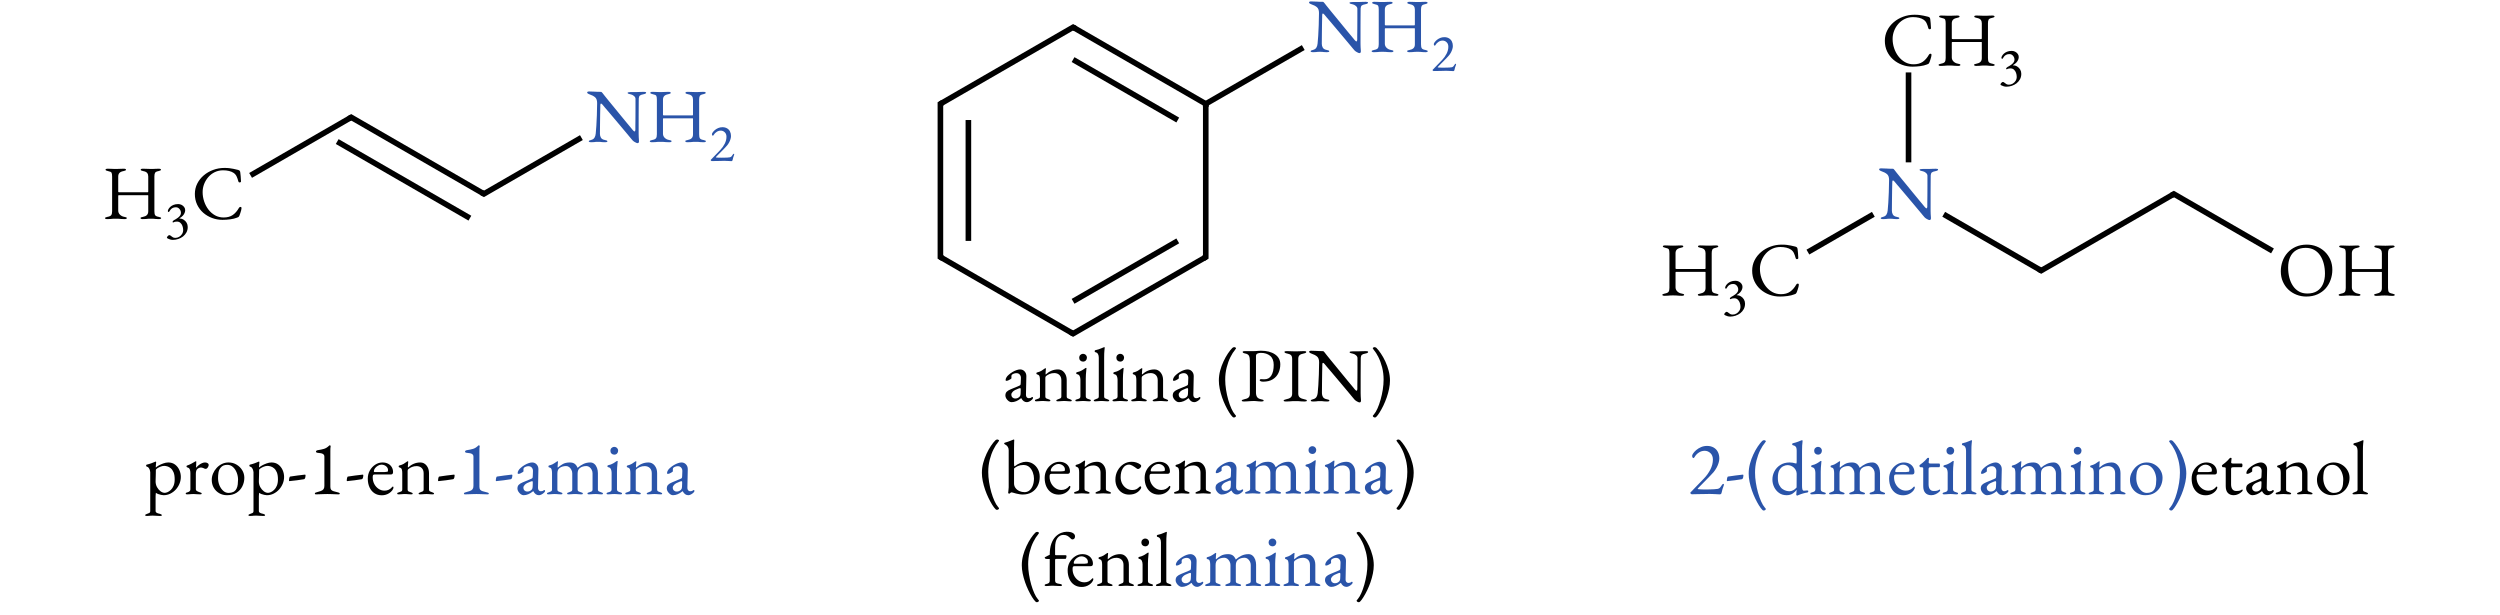 <?xml version="1.0" encoding="UTF-8" standalone="no"?>
<svg
   xmlns:dc="http://purl.org/dc/elements/1.1/"
   xmlns:cc="http://creativecommons.org/ns#"
   xmlns:rdf="http://www.w3.org/1999/02/22-rdf-syntax-ns#"
   xmlns:svg="http://www.w3.org/2000/svg"
   xmlns="http://www.w3.org/2000/svg"
   xmlns:xlink="http://www.w3.org/1999/xlink"
   xmlns:sodipodi="http://sodipodi.sourceforge.net/DTD/sodipodi-0.dtd"
   xmlns:inkscape="http://www.inkscape.org/namespaces/inkscape"
   inkscape:version="1.0 (4035a4f, 2020-05-01)"
   sodipodi:docname="aminas.svg"
   id="svg394"
   version="1.2"
   viewBox="0 0 889.92 218.9"
   height="218.9pt"
   width="889.92pt">
  <sodipodi:namedview
     inkscape:current-layer="svg394"
     inkscape:window-maximized="0"
     inkscape:window-y="23"
     inkscape:window-x="0"
     inkscape:cy="145.93333"
     inkscape:cx="593.27999"
     inkscape:zoom="0.92367855"
     showgrid="false"
     id="namedview396"
     inkscape:window-height="480"
     inkscape:window-width="704"
     inkscape:pageshadow="2"
     inkscape:pageopacity="0"
     guidetolerance="10"
     gridtolerance="10"
     objecttolerance="10"
     borderopacity="1"
     bordercolor="#666666"
     pagecolor="#ffffff" />
  <defs
     id="defs99">
    <g
       id="g97">
      <symbol
         id="glyph0-0"
         overflow="visible">
        <path
           id="path10"
           d="M 1.359 0 L 1.359 -12.891 L 12.266 -12.891 L 12.266 0 Z M 2.719 -1.359 L 10.906 -1.359 L 10.906 -11.531 L 2.719 -11.531 Z M 2.719 -1.359 "
           style="stroke:none;" />
      </symbol>
      <symbol
         id="glyph0-1"
         overflow="visible">
        <path
           id="path13"
           d="M 1.797 0.141 C 1.555 0.141 1.363 0.109 1.219 0.047 C 1.082 -0.016 1.016 -0.102 1.016 -0.219 C 1.016 -0.395 1.301 -0.539 1.875 -0.656 C 2.57 -0.781 3.023 -0.988 3.234 -1.281 C 3.441 -1.57 3.547 -2.047 3.547 -2.703 L 3.547 -15.016 C 3.547 -15.66 3.477 -16.113 3.344 -16.375 C 3.207 -16.633 2.789 -16.828 2.094 -16.953 C 1.5 -17.066 1.203 -17.234 1.203 -17.453 C 1.203 -17.555 1.266 -17.641 1.391 -17.703 C 1.516 -17.766 1.711 -17.797 1.984 -17.797 C 2.473 -17.797 2.852 -17.785 3.125 -17.766 C 3.406 -17.754 3.66 -17.742 3.891 -17.734 C 4.129 -17.723 4.43 -17.719 4.797 -17.719 C 5.18 -17.719 5.492 -17.723 5.734 -17.734 C 5.984 -17.742 6.25 -17.754 6.531 -17.766 C 6.812 -17.785 7.195 -17.797 7.688 -17.797 C 8.219 -17.797 8.484 -17.68 8.484 -17.453 C 8.484 -17.328 8.41 -17.227 8.266 -17.156 C 8.117 -17.082 7.891 -17.016 7.578 -16.953 C 6.91 -16.828 6.43 -16.602 6.141 -16.281 C 5.859 -15.969 5.719 -15.547 5.719 -15.016 L 5.719 -9.656 C 5.719 -9.539 5.766 -9.469 5.859 -9.438 C 5.953 -9.414 6.035 -9.406 6.109 -9.406 L 16.219 -9.406 C 16.344 -9.406 16.406 -9.516 16.406 -9.734 L 16.406 -15.047 C 16.406 -15.535 16.281 -15.941 16.031 -16.266 C 15.781 -16.598 15.305 -16.828 14.609 -16.953 C 14.305 -17.016 14.082 -17.082 13.938 -17.156 C 13.789 -17.227 13.719 -17.328 13.719 -17.453 C 13.719 -17.68 13.977 -17.797 14.5 -17.797 C 14.988 -17.797 15.395 -17.785 15.719 -17.766 C 16.039 -17.754 16.344 -17.742 16.625 -17.734 C 16.914 -17.723 17.266 -17.719 17.672 -17.719 C 17.992 -17.719 18.242 -17.723 18.422 -17.734 C 18.609 -17.742 18.816 -17.754 19.047 -17.766 C 19.285 -17.785 19.656 -17.797 20.156 -17.797 C 20.406 -17.797 20.598 -17.766 20.734 -17.703 C 20.867 -17.641 20.938 -17.555 20.938 -17.453 C 20.938 -17.234 20.641 -17.066 20.047 -16.953 C 19.367 -16.828 18.957 -16.609 18.812 -16.297 C 18.664 -15.992 18.594 -15.578 18.594 -15.047 L 18.594 -2.719 C 18.594 -2.051 18.676 -1.57 18.844 -1.281 C 19.02 -0.988 19.445 -0.781 20.125 -0.656 C 20.707 -0.539 21 -0.395 21 -0.219 C 21 -0.102 20.926 -0.016 20.781 0.047 C 20.633 0.109 20.441 0.141 20.203 0.141 C 19.711 0.141 19.332 0.125 19.062 0.094 C 18.789 0.062 18.535 0.035 18.297 0.016 C 18.055 0.004 17.75 0 17.375 0 C 16.988 0 16.672 0.004 16.422 0.016 C 16.18 0.035 15.914 0.062 15.625 0.094 C 15.332 0.125 14.941 0.141 14.453 0.141 C 14.211 0.141 14.02 0.109 13.875 0.047 C 13.727 -0.016 13.656 -0.102 13.656 -0.219 C 13.656 -0.344 13.723 -0.43 13.859 -0.484 C 13.992 -0.547 14.219 -0.602 14.531 -0.656 C 15.113 -0.758 15.57 -0.969 15.906 -1.281 C 16.238 -1.602 16.406 -2.055 16.406 -2.641 L 16.406 -7.969 C 16.406 -8.051 16.406 -8.141 16.406 -8.234 C 16.406 -8.328 16.363 -8.375 16.281 -8.375 L 5.859 -8.375 C 5.766 -8.375 5.719 -8.273 5.719 -8.078 L 5.719 -2.891 C 5.719 -2.328 5.926 -1.836 6.344 -1.422 C 6.77 -1.016 7.289 -0.758 7.906 -0.656 C 8.219 -0.602 8.441 -0.547 8.578 -0.484 C 8.711 -0.43 8.781 -0.344 8.781 -0.219 C 8.781 -0.102 8.707 -0.016 8.562 0.047 C 8.414 0.109 8.223 0.141 7.984 0.141 C 7.492 0.141 7.086 0.125 6.766 0.094 C 6.453 0.062 6.148 0.035 5.859 0.016 C 5.566 0.004 5.211 0 4.797 0 C 4.41 0 4.086 0.004 3.828 0.016 C 3.566 0.035 3.285 0.062 2.984 0.094 C 2.68 0.125 2.285 0.141 1.797 0.141 Z M 1.797 0.141 "
           style="stroke:none;" />
      </symbol>
      <symbol
         id="glyph0-2"
         overflow="visible">
        <path
           id="path16"
           d="M 11.094 0.406 C 9.82 0.406 8.594 0.188 7.406 -0.25 C 6.227 -0.688 5.176 -1.305 4.25 -2.109 C 3.32 -2.922 2.586 -3.895 2.047 -5.031 C 1.516 -6.164 1.25 -7.426 1.25 -8.812 C 1.25 -10.133 1.531 -11.359 2.094 -12.484 C 2.656 -13.609 3.426 -14.586 4.406 -15.422 C 5.395 -16.266 6.52 -16.914 7.781 -17.375 C 9.039 -17.844 10.375 -18.078 11.781 -18.078 C 12.488 -18.078 13.086 -18.047 13.578 -17.984 C 14.066 -17.93 14.539 -17.852 15 -17.75 C 15.469 -17.656 16.008 -17.531 16.625 -17.375 C 16.906 -17.301 17.102 -17.191 17.219 -17.047 C 17.332 -16.898 17.398 -16.695 17.422 -16.438 C 17.461 -16.02 17.508 -15.57 17.562 -15.094 C 17.613 -14.613 17.648 -14.02 17.672 -13.312 C 17.691 -13.176 17.629 -13.066 17.484 -12.984 C 17.348 -12.91 17.203 -12.891 17.047 -12.922 C 16.898 -12.961 16.797 -13.082 16.734 -13.281 C 16.555 -13.969 16.348 -14.562 16.109 -15.062 C 15.879 -15.562 15.523 -15.977 15.047 -16.312 C 14.598 -16.613 14.051 -16.844 13.406 -17 C 12.758 -17.156 12.062 -17.234 11.312 -17.234 C 10.258 -17.234 9.281 -17.02 8.375 -16.594 C 7.477 -16.164 6.707 -15.582 6.062 -14.844 C 5.414 -14.102 4.91 -13.27 4.547 -12.344 C 4.191 -11.414 4.016 -10.457 4.016 -9.469 C 4.016 -8.352 4.191 -7.258 4.547 -6.188 C 4.898 -5.113 5.406 -4.145 6.062 -3.281 C 6.727 -2.414 7.52 -1.723 8.438 -1.203 C 9.352 -0.691 10.375 -0.438 11.5 -0.438 C 12.812 -0.438 13.895 -0.734 14.75 -1.328 C 15.602 -1.93 16.332 -2.77 16.938 -3.844 C 17.062 -4.082 17.242 -4.203 17.484 -4.203 C 17.734 -4.203 17.859 -4.055 17.859 -3.766 C 17.859 -3.617 17.82 -3.383 17.75 -3.062 C 17.676 -2.75 17.578 -2.414 17.453 -2.062 C 17.336 -1.707 17.227 -1.395 17.125 -1.125 C 17 -0.863 16.895 -0.695 16.812 -0.625 C 16.727 -0.551 16.539 -0.469 16.25 -0.375 C 15.57 -0.102 14.766 0.094 13.828 0.219 C 12.898 0.344 11.988 0.406 11.094 0.406 Z M 11.094 0.406 "
           style="stroke:none;" />
      </symbol>
      <symbol
         id="glyph0-3"
         overflow="visible">
        <path
           id="path19"
           d="M 18.219 0.469 C 18.051 0.469 17.723 0.328 17.234 0.047 C 16.754 -0.223 16.301 -0.656 15.875 -1.25 C 15.801 -1.344 15.578 -1.613 15.203 -2.062 C 14.828 -2.52 14.352 -3.086 13.781 -3.766 C 13.207 -4.453 12.582 -5.195 11.906 -6 C 11.238 -6.801 10.566 -7.598 9.891 -8.391 C 9.223 -9.191 8.598 -9.93 8.016 -10.609 C 7.43 -11.297 6.941 -11.867 6.547 -12.328 C 6.16 -12.797 5.922 -13.086 5.828 -13.203 C 5.703 -13.359 5.594 -13.469 5.5 -13.531 C 5.414 -13.594 5.336 -13.625 5.266 -13.625 C 5.172 -13.625 5.102 -13.555 5.062 -13.422 C 5.031 -13.285 5.016 -13.164 5.016 -13.062 C 4.992 -12.164 4.973 -11.133 4.953 -9.969 C 4.941 -8.812 4.926 -7.613 4.906 -6.375 C 4.883 -5.145 4.875 -3.961 4.875 -2.828 C 4.875 -2.336 4.992 -1.883 5.234 -1.469 C 5.484 -1.051 5.945 -0.781 6.625 -0.656 C 6.938 -0.602 7.164 -0.539 7.312 -0.469 C 7.457 -0.395 7.531 -0.289 7.531 -0.156 C 7.531 -0.051 7.457 0.02 7.312 0.062 C 7.164 0.113 6.973 0.141 6.734 0.141 C 6.242 0.141 5.875 0.125 5.625 0.094 C 5.383 0.062 5.164 0.035 4.969 0.016 C 4.781 0.004 4.516 0 4.172 0 C 3.848 0 3.594 0.004 3.406 0.016 C 3.227 0.035 3.02 0.062 2.781 0.094 C 2.539 0.125 2.176 0.141 1.688 0.141 C 1.457 0.141 1.27 0.113 1.125 0.062 C 0.977 0.02 0.906 -0.051 0.906 -0.156 C 0.906 -0.289 0.977 -0.395 1.125 -0.469 C 1.27 -0.539 1.492 -0.613 1.797 -0.688 C 2.328 -0.832 2.707 -1.098 2.938 -1.484 C 3.176 -1.879 3.32 -2.359 3.375 -2.922 C 3.445 -3.609 3.52 -4.52 3.594 -5.656 C 3.664 -6.789 3.727 -8.062 3.781 -9.469 C 3.844 -10.883 3.875 -12.336 3.875 -13.828 C 3.875 -14.785 3.625 -15.473 3.125 -15.891 C 2.625 -16.305 1.973 -16.645 1.172 -16.906 C 1.098 -16.938 0.938 -17.008 0.688 -17.125 C 0.445 -17.25 0.328 -17.395 0.328 -17.562 C 0.328 -17.719 0.406 -17.816 0.562 -17.859 C 0.727 -17.91 0.859 -17.938 0.953 -17.938 C 1.484 -17.914 1.91 -17.898 2.234 -17.891 C 2.555 -17.891 2.844 -17.879 3.094 -17.859 C 3.352 -17.836 3.641 -17.82 3.953 -17.812 C 4.266 -17.801 4.664 -17.797 5.156 -17.797 C 5.32 -17.797 5.445 -17.75 5.531 -17.656 C 5.625 -17.57 5.719 -17.469 5.812 -17.344 C 5.883 -17.227 6.125 -16.922 6.531 -16.422 C 6.938 -15.922 7.441 -15.297 8.047 -14.547 C 8.66 -13.797 9.332 -12.977 10.062 -12.094 C 10.789 -11.207 11.516 -10.32 12.234 -9.438 C 12.961 -8.562 13.633 -7.742 14.25 -6.984 C 14.875 -6.234 15.391 -5.613 15.797 -5.125 C 16.203 -4.633 16.441 -4.344 16.516 -4.25 C 16.586 -4.176 16.691 -4.066 16.828 -3.922 C 16.973 -3.773 17.098 -3.703 17.203 -3.703 C 17.367 -3.703 17.461 -3.895 17.484 -4.281 C 17.484 -4.531 17.484 -5.016 17.484 -5.734 C 17.492 -6.453 17.504 -7.32 17.516 -8.344 C 17.523 -9.375 17.531 -10.488 17.531 -11.688 C 17.531 -12.895 17.531 -14.125 17.531 -15.375 C 17.508 -15.738 17.316 -16.066 16.953 -16.359 C 16.586 -16.648 16.254 -16.82 15.953 -16.875 C 15.641 -16.926 15.352 -17 15.094 -17.094 C 14.844 -17.188 14.719 -17.297 14.719 -17.422 C 14.719 -17.535 14.844 -17.613 15.094 -17.656 C 15.352 -17.695 15.602 -17.719 15.844 -17.719 C 16.02 -17.719 16.191 -17.719 16.359 -17.719 C 16.535 -17.719 16.711 -17.719 16.891 -17.719 C 17.066 -17.719 17.234 -17.719 17.391 -17.719 C 17.828 -17.719 18.172 -17.723 18.422 -17.734 C 18.68 -17.742 18.961 -17.754 19.266 -17.766 C 19.566 -17.785 19.988 -17.797 20.531 -17.797 C 20.77 -17.797 20.961 -17.773 21.109 -17.734 C 21.254 -17.691 21.328 -17.613 21.328 -17.5 C 21.328 -17.25 21.023 -17.066 20.422 -16.953 C 19.742 -16.828 19.297 -16.664 19.078 -16.469 C 18.867 -16.27 18.742 -15.941 18.703 -15.484 C 18.703 -15.391 18.695 -15.035 18.688 -14.422 C 18.676 -13.805 18.672 -13.023 18.672 -12.078 C 18.672 -11.129 18.664 -10.109 18.656 -9.016 C 18.656 -7.93 18.656 -6.848 18.656 -5.766 C 18.656 -4.68 18.656 -3.711 18.656 -2.859 C 18.656 -2.422 18.664 -2.023 18.688 -1.672 C 18.719 -1.316 18.738 -1.016 18.75 -0.766 C 18.77 -0.523 18.781 -0.344 18.781 -0.219 C 18.781 0.07 18.723 0.258 18.609 0.344 C 18.492 0.426 18.363 0.469 18.219 0.469 Z M 18.219 0.469 "
           style="stroke:none;" />
      </symbol>
      <symbol
         id="glyph0-4"
         overflow="visible">
        <path
           id="path22"
           d="M 10.281 0.375 C 9.082 0.375 7.938 0.16 6.844 -0.266 C 5.75 -0.691 4.785 -1.297 3.953 -2.078 C 3.117 -2.867 2.457 -3.816 1.969 -4.922 C 1.477 -6.023 1.234 -7.25 1.234 -8.594 C 1.234 -9.82 1.43 -11.004 1.828 -12.141 C 2.223 -13.273 2.812 -14.285 3.594 -15.172 C 4.375 -16.066 5.348 -16.781 6.516 -17.312 C 7.68 -17.844 9.02 -18.109 10.531 -18.109 C 11.727 -18.109 12.867 -17.895 13.953 -17.469 C 15.047 -17.039 16.008 -16.43 16.844 -15.641 C 17.688 -14.848 18.352 -13.898 18.844 -12.797 C 19.332 -11.703 19.578 -10.484 19.578 -9.141 C 19.578 -7.922 19.375 -6.738 18.969 -5.594 C 18.57 -4.445 17.984 -3.426 17.203 -2.531 C 16.422 -1.645 15.445 -0.938 14.281 -0.406 C 13.125 0.113 11.789 0.375 10.281 0.375 Z M 10.688 -0.703 C 12.082 -0.703 13.242 -1 14.172 -1.594 C 15.098 -2.188 15.789 -3.016 16.25 -4.078 C 16.719 -5.141 16.953 -6.379 16.953 -7.797 C 16.953 -9.047 16.805 -10.223 16.516 -11.328 C 16.234 -12.441 15.805 -13.422 15.234 -14.266 C 14.66 -15.117 13.945 -15.781 13.094 -16.25 C 12.238 -16.719 11.238 -16.953 10.094 -16.953 C 8.727 -16.953 7.582 -16.66 6.656 -16.078 C 5.727 -15.504 5.023 -14.691 4.547 -13.641 C 4.078 -12.598 3.844 -11.367 3.844 -9.953 C 3.844 -8.68 3.984 -7.488 4.266 -6.375 C 4.547 -5.27 4.973 -4.289 5.547 -3.438 C 6.117 -2.582 6.832 -1.91 7.688 -1.422 C 8.539 -0.941 9.539 -0.703 10.688 -0.703 Z M 10.688 -0.703 "
           style="stroke:none;" />
      </symbol>
      <symbol
         id="glyph0-5"
         overflow="visible">
        <path
           id="path25"
           d="M 1.094 7.766 C 1 7.766 0.879 7.75 0.734 7.719 C 0.586 7.695 0.516 7.633 0.516 7.531 C 0.516 7.383 0.582 7.273 0.719 7.203 C 0.852 7.141 0.992 7.082 1.141 7.031 C 1.41 6.938 1.672 6.832 1.922 6.719 C 2.18 6.602 2.312 6.363 2.312 6 L 2.312 -7.828 C 2.312 -7.973 2.27 -8.191 2.188 -8.484 C 2.113 -8.773 1.984 -9.055 1.797 -9.328 C 1.617 -9.598 1.375 -9.758 1.062 -9.812 C 0.988 -9.832 0.93 -9.879 0.891 -9.953 C 0.859 -10.023 0.844 -10.098 0.844 -10.172 C 0.844 -10.266 0.859 -10.336 0.891 -10.391 C 0.93 -10.441 0.977 -10.477 1.031 -10.5 C 1.727 -10.664 2.32 -10.844 2.812 -11.031 C 3.301 -11.219 3.766 -11.406 4.203 -11.594 C 4.211 -11.594 4.219 -11.594 4.219 -11.594 C 4.219 -11.602 4.227 -11.609 4.25 -11.609 C 4.289 -11.609 4.328 -11.582 4.359 -11.531 C 4.398 -11.477 4.422 -11.426 4.422 -11.375 C 4.422 -11.207 4.395 -10.945 4.344 -10.594 C 4.301 -10.238 4.281 -9.953 4.281 -9.734 C 4.281 -9.586 4.289 -9.504 4.312 -9.484 C 4.488 -9.672 4.816 -9.906 5.297 -10.188 C 5.785 -10.469 6.336 -10.719 6.953 -10.938 C 7.566 -11.164 8.156 -11.281 8.719 -11.281 C 9.664 -11.281 10.473 -11.031 11.141 -10.531 C 11.805 -10.031 12.316 -9.383 12.672 -8.594 C 13.023 -7.812 13.203 -6.992 13.203 -6.141 C 13.203 -5.316 13.047 -4.52 12.734 -3.75 C 12.422 -2.977 11.984 -2.281 11.422 -1.656 C 10.859 -1.039 10.203 -0.547 9.453 -0.172 C 8.711 0.191 7.914 0.375 7.062 0.375 C 6.812 0.375 6.504 0.332 6.141 0.25 C 5.785 0.176 5.441 0.078 5.109 -0.047 C 4.773 -0.18 4.516 -0.328 4.328 -0.484 C 4.316 -0.484 4.301 -0.379 4.281 -0.172 C 4.258 0.035 4.242 0.25 4.234 0.469 C 4.223 0.695 4.219 0.844 4.219 0.906 L 4.219 6 C 4.219 6.238 4.312 6.426 4.5 6.562 C 4.695 6.695 4.914 6.797 5.156 6.859 C 5.406 6.922 5.625 6.977 5.812 7.031 C 5.957 7.082 6.098 7.141 6.234 7.203 C 6.367 7.273 6.438 7.383 6.438 7.531 C 6.438 7.633 6.363 7.695 6.219 7.719 C 6.07 7.75 5.941 7.766 5.828 7.766 C 5.305 7.766 4.867 7.742 4.516 7.703 C 4.16 7.66 3.742 7.641 3.266 7.641 C 2.961 7.641 2.711 7.645 2.516 7.656 C 2.328 7.676 2.133 7.695 1.938 7.719 C 1.738 7.75 1.457 7.766 1.094 7.766 Z M 7.469 -0.469 C 7.738 -0.469 8.066 -0.547 8.453 -0.703 C 8.848 -0.867 9.238 -1.133 9.625 -1.5 C 10.02 -1.863 10.348 -2.352 10.609 -2.969 C 10.879 -3.594 11.016 -4.359 11.016 -5.266 C 11.016 -6.316 10.879 -7.16 10.609 -7.797 C 10.336 -8.43 10 -8.91 9.594 -9.234 C 9.195 -9.566 8.789 -9.785 8.375 -9.891 C 7.957 -10.004 7.602 -10.062 7.312 -10.062 C 6.875 -10.062 6.422 -9.969 5.953 -9.781 C 5.492 -9.602 5.102 -9.398 4.781 -9.172 C 4.469 -8.941 4.312 -8.766 4.312 -8.641 C 4.312 -8.242 4.305 -7.836 4.297 -7.422 C 4.285 -7.016 4.273 -6.617 4.266 -6.234 C 4.254 -5.859 4.242 -5.52 4.234 -5.219 C 4.223 -4.914 4.219 -4.688 4.219 -4.531 C 4.219 -3.801 4.383 -3.125 4.719 -2.5 C 5.062 -1.883 5.484 -1.391 5.984 -1.016 C 6.484 -0.648 6.977 -0.469 7.469 -0.469 Z M 7.469 -0.469 "
           style="stroke:none;" />
      </symbol>
      <symbol
         id="glyph0-6"
         overflow="visible">
        <path
           id="path28"
           d="M 1.344 0.078 C 1.156 0.078 1.016 0.055 0.922 0.016 C 0.836 -0.023 0.797 -0.102 0.797 -0.219 C 0.797 -0.363 0.848 -0.457 0.953 -0.5 C 1.066 -0.551 1.223 -0.602 1.422 -0.656 C 1.766 -0.75 2.02 -0.879 2.188 -1.047 C 2.363 -1.223 2.453 -1.438 2.453 -1.688 L 2.453 -7.547 C 2.453 -8.035 2.379 -8.461 2.234 -8.828 C 2.086 -9.191 1.789 -9.422 1.344 -9.516 C 1.27 -9.535 1.203 -9.582 1.141 -9.656 C 1.086 -9.727 1.062 -9.801 1.062 -9.875 C 1.062 -10.051 1.145 -10.16 1.312 -10.203 C 1.781 -10.348 2.273 -10.562 2.797 -10.844 C 3.316 -11.125 3.723 -11.352 4.016 -11.531 C 4.117 -11.602 4.203 -11.648 4.266 -11.672 C 4.328 -11.703 4.379 -11.719 4.422 -11.719 C 4.504 -11.719 4.547 -11.656 4.547 -11.531 C 4.547 -11.477 4.539 -11.344 4.531 -11.125 C 4.531 -10.906 4.523 -10.648 4.516 -10.359 C 4.504 -10.066 4.488 -9.773 4.469 -9.484 C 4.469 -9.453 4.488 -9.438 4.531 -9.438 C 4.82 -9.801 5.145 -10.117 5.5 -10.391 C 5.852 -10.66 6.211 -10.875 6.578 -11.031 C 6.953 -11.195 7.312 -11.281 7.656 -11.281 C 8.039 -11.281 8.352 -11.195 8.594 -11.031 C 8.844 -10.875 8.969 -10.672 8.969 -10.422 C 8.969 -10.234 8.914 -10.031 8.812 -9.812 C 8.719 -9.594 8.586 -9.398 8.422 -9.234 C 8.254 -9.078 8.082 -9 7.906 -9 C 7.801 -9 7.68 -9.02 7.547 -9.062 C 7.422 -9.113 7.285 -9.176 7.141 -9.25 C 6.992 -9.301 6.848 -9.352 6.703 -9.406 C 6.555 -9.457 6.41 -9.484 6.266 -9.484 C 5.828 -9.484 5.406 -9.328 5 -9.016 C 4.594 -8.711 4.391 -8.109 4.391 -7.203 L 4.391 -1.688 C 4.391 -1.457 4.516 -1.266 4.766 -1.109 C 5.023 -0.953 5.379 -0.801 5.828 -0.656 C 6.035 -0.602 6.191 -0.547 6.297 -0.484 C 6.41 -0.43 6.469 -0.344 6.469 -0.219 C 6.469 -0.02 6.285 0.078 5.922 0.078 C 5.367 0.078 4.953 0.055 4.672 0.016 C 4.391 -0.023 4.016 -0.047 3.547 -0.047 C 3.234 -0.047 2.984 -0.035 2.797 -0.016 C 2.609 -0.004 2.406 0.008 2.188 0.031 C 1.977 0.062 1.695 0.078 1.344 0.078 Z M 1.344 0.078 "
           style="stroke:none;" />
      </symbol>
      <symbol
         id="glyph0-7"
         overflow="visible">
        <path
           id="path31"
           d="M 6.375 0.375 C 5.363 0.375 4.445 0.141 3.625 -0.328 C 2.812 -0.797 2.16 -1.441 1.672 -2.266 C 1.191 -3.098 0.953 -4.039 0.953 -5.094 C 0.953 -5.863 1.102 -6.609 1.406 -7.328 C 1.707 -8.055 2.129 -8.719 2.672 -9.312 C 3.211 -9.914 3.848 -10.395 4.578 -10.75 C 5.305 -11.102 6.086 -11.281 6.922 -11.281 C 7.973 -11.281 8.922 -11.023 9.766 -10.516 C 10.617 -10.016 11.297 -9.348 11.797 -8.516 C 12.297 -7.691 12.547 -6.789 12.547 -5.812 C 12.547 -4.75 12.312 -3.742 11.844 -2.797 C 11.383 -1.859 10.695 -1.094 9.781 -0.5 C 8.875 0.082 7.738 0.375 6.375 0.375 Z M 6.953 -0.438 C 7.566 -0.438 8.117 -0.551 8.609 -0.781 C 9.109 -1.02 9.492 -1.406 9.766 -1.938 C 9.984 -2.352 10.129 -2.859 10.203 -3.453 C 10.273 -4.055 10.312 -4.625 10.312 -5.156 C 10.312 -6.031 10.148 -6.867 9.828 -7.672 C 9.516 -8.484 9.07 -9.145 8.5 -9.656 C 7.926 -10.176 7.25 -10.438 6.469 -10.438 C 5.969 -10.438 5.52 -10.359 5.125 -10.203 C 4.738 -10.055 4.383 -9.773 4.062 -9.359 C 3.695 -8.898 3.457 -8.344 3.344 -7.688 C 3.238 -7.031 3.188 -6.375 3.188 -5.719 C 3.188 -4.832 3.348 -3.984 3.672 -3.172 C 4.004 -2.367 4.453 -1.711 5.016 -1.203 C 5.578 -0.691 6.223 -0.438 6.953 -0.438 Z M 6.953 -0.438 "
           style="stroke:none;" />
      </symbol>
      <symbol
         id="glyph0-8"
         overflow="visible">
        <path
           id="path34"
           d="M 0.953 -4.641 C 0.848 -4.641 0.797 -4.691 0.797 -4.797 C 0.797 -5.109 0.832 -5.426 0.906 -5.75 C 0.988 -6.082 1.098 -6.254 1.234 -6.266 C 2.098 -6.398 2.969 -6.523 3.844 -6.641 C 4.719 -6.754 5.594 -6.859 6.469 -6.953 C 6.52 -6.953 6.566 -6.938 6.609 -6.906 C 6.66 -6.883 6.688 -6.848 6.688 -6.797 C 6.688 -6.441 6.645 -6.113 6.562 -5.812 C 6.477 -5.52 6.328 -5.352 6.109 -5.312 C 5.285 -5.188 4.453 -5.062 3.609 -4.938 C 2.766 -4.82 1.879 -4.723 0.953 -4.641 Z M 0.953 -4.641 "
           style="stroke:none;" />
      </symbol>
      <symbol
         id="glyph0-9"
         overflow="visible">
        <path
           id="path37"
           d="M 2.922 0.078 C 2.785 0.078 2.68 0.039 2.609 -0.031 C 2.547 -0.102 2.516 -0.176 2.516 -0.25 C 2.516 -0.406 2.648 -0.52 2.922 -0.594 C 3.609 -0.781 4.176 -0.953 4.625 -1.109 C 5.07 -1.266 5.398 -1.484 5.609 -1.766 C 5.816 -2.047 5.922 -2.445 5.922 -2.969 L 5.922 -13.391 C 5.922 -13.734 5.812 -13.992 5.594 -14.172 C 5.375 -14.359 5.086 -14.488 4.734 -14.562 C 4.391 -14.633 4.02 -14.68 3.625 -14.703 C 3.445 -14.711 3.285 -14.754 3.141 -14.828 C 2.992 -14.898 2.922 -15.008 2.922 -15.156 C 2.922 -15.281 2.988 -15.391 3.125 -15.484 C 3.258 -15.578 3.414 -15.633 3.594 -15.656 C 4.414 -15.781 5.148 -15.938 5.797 -16.125 C 6.441 -16.312 7.07 -16.719 7.688 -17.344 C 7.707 -17.363 7.727 -17.375 7.75 -17.375 C 7.781 -17.375 7.805 -17.375 7.828 -17.375 C 7.922 -17.375 8 -17.348 8.062 -17.297 C 8.133 -17.254 8.164 -17.195 8.156 -17.125 C 8.113 -16.852 8.082 -16.555 8.062 -16.234 C 8.051 -15.922 8.047 -15.57 8.047 -15.188 L 8.047 -2.641 C 8.047 -2.191 8.129 -1.848 8.297 -1.609 C 8.473 -1.367 8.77 -1.18 9.188 -1.047 C 9.602 -0.91 10.188 -0.754 10.938 -0.578 C 11.039 -0.555 11.141 -0.516 11.234 -0.453 C 11.336 -0.391 11.391 -0.312 11.391 -0.219 C 11.391 -0.02 11.266 0.078 11.016 0.078 C 10.504 0.078 10.035 0.062 9.609 0.031 C 9.18 0.008 8.766 -0.004 8.359 -0.016 C 7.953 -0.035 7.5 -0.047 7 -0.047 C 6.508 -0.047 6.047 -0.035 5.609 -0.016 C 5.18 -0.004 4.75 0.008 4.312 0.031 C 3.875 0.062 3.41 0.078 2.922 0.078 Z M 2.922 0.078 "
           style="stroke:none;" />
      </symbol>
      <symbol
         id="glyph0-10"
         overflow="visible">
        <path
           id="path40"
           d="M 5.812 0.406 C 4.812 0.406 3.938 0.16 3.188 -0.328 C 2.445 -0.816 1.863 -1.508 1.438 -2.406 C 1.02 -3.312 0.812 -4.352 0.812 -5.531 C 0.812 -6.582 1.051 -7.539 1.531 -8.406 C 2.02 -9.27 2.66 -9.961 3.453 -10.484 C 4.254 -11.016 5.129 -11.281 6.078 -11.281 C 6.805 -11.281 7.453 -11.133 8.016 -10.844 C 8.578 -10.562 9.016 -10.16 9.328 -9.641 C 9.648 -9.117 9.812 -8.523 9.812 -7.859 C 9.812 -7.285 9.539 -7 9 -7 L 3.25 -7 C 2.988 -7 2.805 -6.93 2.703 -6.797 C 2.609 -6.66 2.562 -6.395 2.562 -6 C 2.562 -5.125 2.75 -4.328 3.125 -3.609 C 3.508 -2.891 4.02 -2.316 4.656 -1.891 C 5.289 -1.461 5.992 -1.25 6.766 -1.25 C 7.305 -1.25 7.801 -1.352 8.25 -1.562 C 8.695 -1.77 9.094 -2.078 9.438 -2.484 C 9.508 -2.578 9.562 -2.633 9.594 -2.656 C 9.633 -2.688 9.68 -2.703 9.734 -2.703 C 9.879 -2.703 9.953 -2.609 9.953 -2.422 C 9.953 -2.078 9.789 -1.695 9.469 -1.281 C 9.188 -0.938 8.852 -0.633 8.469 -0.375 C 8.094 -0.125 7.676 0.066 7.219 0.203 C 6.77 0.336 6.301 0.406 5.812 0.406 Z M 3.297 -7.859 L 5.781 -7.859 C 6.219 -7.859 6.586 -7.863 6.891 -7.875 C 7.203 -7.895 7.504 -7.93 7.797 -7.984 C 7.891 -8.004 7.945 -8.062 7.969 -8.156 C 8 -8.258 8.016 -8.406 8.016 -8.594 C 8.016 -9.113 7.781 -9.562 7.312 -9.938 C 6.852 -10.312 6.305 -10.5 5.672 -10.5 C 5.254 -10.5 4.836 -10.375 4.422 -10.125 C 4.004 -9.883 3.656 -9.582 3.375 -9.219 C 3.102 -8.852 2.969 -8.488 2.969 -8.125 C 2.969 -7.945 3.078 -7.859 3.297 -7.859 Z M 3.297 -7.859 "
           style="stroke:none;" />
      </symbol>
      <symbol
         id="glyph0-11"
         overflow="visible">
        <path
           id="path43"
           d="M 1.203 0.078 C 1.035 0.078 0.898 0.055 0.797 0.016 C 0.703 -0.023 0.656 -0.102 0.656 -0.219 C 0.656 -0.363 0.707 -0.457 0.812 -0.5 C 0.926 -0.551 1.082 -0.602 1.281 -0.656 C 1.551 -0.727 1.812 -0.828 2.062 -0.953 C 2.32 -1.078 2.453 -1.32 2.453 -1.688 L 2.453 -7.547 C 2.453 -8.035 2.398 -8.453 2.297 -8.797 C 2.203 -9.148 1.914 -9.391 1.438 -9.516 C 1.375 -9.547 1.312 -9.582 1.25 -9.625 C 1.195 -9.676 1.172 -9.758 1.172 -9.875 C 1.172 -10.07 1.254 -10.18 1.422 -10.203 C 2.055 -10.359 2.57 -10.555 2.969 -10.797 C 3.375 -11.035 3.766 -11.301 4.141 -11.594 C 4.191 -11.625 4.238 -11.648 4.281 -11.672 C 4.332 -11.703 4.383 -11.719 4.438 -11.719 C 4.477 -11.719 4.508 -11.695 4.531 -11.656 C 4.562 -11.625 4.578 -11.582 4.578 -11.531 C 4.578 -11.406 4.551 -11.145 4.5 -10.75 C 4.457 -10.363 4.438 -10.039 4.438 -9.781 C 4.438 -9.707 4.441 -9.641 4.453 -9.578 C 4.461 -9.516 4.477 -9.477 4.5 -9.469 C 5.133 -10.062 5.812 -10.508 6.531 -10.812 C 7.25 -11.125 8.035 -11.281 8.891 -11.281 C 9.773 -11.281 10.508 -10.914 11.094 -10.188 C 11.676 -9.469 11.969 -8.57 11.969 -7.5 L 11.969 -1.688 C 11.969 -1.32 12.094 -1.082 12.344 -0.969 C 12.602 -0.852 12.867 -0.75 13.141 -0.656 C 13.285 -0.602 13.426 -0.539 13.562 -0.469 C 13.695 -0.406 13.766 -0.301 13.766 -0.156 C 13.766 -0.051 13.703 0.008 13.578 0.031 C 13.453 0.062 13.332 0.078 13.219 0.078 C 12.852 0.078 12.57 0.062 12.375 0.031 C 12.176 0.008 11.984 -0.004 11.797 -0.016 C 11.617 -0.035 11.367 -0.047 11.047 -0.047 C 10.734 -0.047 10.477 -0.035 10.281 -0.016 C 10.082 -0.004 9.879 0.008 9.672 0.031 C 9.461 0.062 9.176 0.078 8.812 0.078 C 8.719 0.078 8.602 0.062 8.469 0.031 C 8.332 0.008 8.266 -0.051 8.266 -0.156 C 8.266 -0.301 8.332 -0.406 8.469 -0.469 C 8.602 -0.539 8.742 -0.602 8.891 -0.656 C 9.16 -0.75 9.422 -0.852 9.672 -0.969 C 9.93 -1.082 10.062 -1.32 10.062 -1.688 L 10.062 -7.422 C 10.062 -8.211 9.836 -8.832 9.391 -9.281 C 8.941 -9.727 8.348 -9.961 7.609 -9.984 C 6.953 -9.984 6.379 -9.879 5.891 -9.672 C 5.398 -9.461 4.961 -9.203 4.578 -8.891 C 4.504 -8.816 4.445 -8.719 4.406 -8.594 C 4.375 -8.477 4.359 -8.367 4.359 -8.266 L 4.359 -1.688 C 4.359 -1.32 4.484 -1.078 4.734 -0.953 C 4.992 -0.828 5.258 -0.727 5.531 -0.656 C 5.945 -0.539 6.156 -0.395 6.156 -0.219 C 6.156 -0.102 6.109 -0.023 6.016 0.016 C 5.93 0.055 5.797 0.078 5.609 0.078 C 5.254 0.078 4.969 0.062 4.75 0.031 C 4.539 0.008 4.348 -0.004 4.172 -0.016 C 3.992 -0.035 3.738 -0.047 3.406 -0.047 C 3.094 -0.047 2.844 -0.035 2.656 -0.016 C 2.469 -0.004 2.27 0.008 2.062 0.031 C 1.852 0.062 1.566 0.078 1.203 0.078 Z M 1.203 0.078 "
           style="stroke:none;" />
      </symbol>
      <symbol
         id="glyph0-12"
         overflow="visible">
        <path
           id="path46"
           d="M 3.188 0.375 C 2.863 0.375 2.531 0.25 2.188 0 C 1.852 -0.25 1.57 -0.555 1.344 -0.922 C 1.125 -1.285 1.016 -1.633 1.016 -1.969 C 1.016 -2.539 1.164 -2.988 1.469 -3.312 C 1.781 -3.645 2.27 -3.945 2.938 -4.219 L 5.719 -5.375 C 6.082 -5.52 6.297 -5.645 6.359 -5.75 C 6.43 -5.863 6.473 -6.102 6.484 -6.469 L 6.547 -8.203 C 6.566 -8.68 6.43 -9.094 6.141 -9.438 C 5.859 -9.781 5.457 -9.953 4.938 -9.953 C 4.664 -9.953 4.391 -9.906 4.109 -9.812 C 3.836 -9.719 3.613 -9.602 3.438 -9.469 C 3.32 -9.395 3.242 -9.285 3.203 -9.141 C 3.172 -8.992 3.156 -8.836 3.156 -8.672 C 3.156 -8.598 3.16 -8.516 3.172 -8.422 C 3.18 -8.328 3.188 -8.242 3.188 -8.172 C 3.188 -8.086 3.07 -7.969 2.844 -7.812 C 2.625 -7.656 2.367 -7.516 2.078 -7.391 C 1.797 -7.273 1.566 -7.219 1.391 -7.219 C 1.297 -7.219 1.223 -7.238 1.172 -7.281 C 1.117 -7.332 1.094 -7.395 1.094 -7.469 C 1.094 -7.758 1.188 -8.07 1.375 -8.406 C 1.562 -8.75 1.832 -9.066 2.188 -9.359 C 2.602 -9.734 3.055 -10.066 3.547 -10.359 C 4.035 -10.648 4.516 -10.875 4.984 -11.031 C 5.461 -11.195 5.883 -11.281 6.25 -11.281 C 6.895 -11.281 7.43 -11.047 7.859 -10.578 C 8.285 -10.117 8.492 -9.547 8.484 -8.859 L 8.344 -2.312 C 8.32 -1.938 8.406 -1.629 8.594 -1.391 C 8.789 -1.148 9.035 -1.031 9.328 -1.031 C 9.773 -1.031 10.109 -1.133 10.328 -1.344 C 10.422 -1.426 10.492 -1.469 10.547 -1.469 C 10.641 -1.469 10.711 -1.441 10.766 -1.391 C 10.828 -1.336 10.859 -1.266 10.859 -1.172 C 10.859 -0.973 10.754 -0.773 10.547 -0.578 C 10.254 -0.285 9.941 -0.055 9.609 0.109 C 9.273 0.285 8.961 0.375 8.672 0.375 C 7.836 0.375 7.176 -0.094 6.688 -1.031 L 6.594 -1.031 C 6 -0.539 5.426 -0.188 4.875 0.031 C 4.332 0.258 3.77 0.375 3.188 0.375 Z M 4.469 -0.922 C 4.832 -0.922 5.141 -0.977 5.391 -1.094 C 5.648 -1.219 5.879 -1.379 6.078 -1.578 C 6.172 -1.672 6.25 -1.797 6.312 -1.953 C 6.375 -2.109 6.414 -2.359 6.438 -2.703 L 6.484 -4.031 C 6.504 -4.227 6.492 -4.375 6.453 -4.469 C 6.422 -4.562 6.352 -4.609 6.25 -4.609 C 6.207 -4.609 6.141 -4.598 6.047 -4.578 C 5.961 -4.555 5.848 -4.52 5.703 -4.469 C 4.734 -4.125 4.062 -3.766 3.688 -3.391 C 3.32 -3.016 3.141 -2.676 3.141 -2.375 C 3.141 -1.895 3.281 -1.531 3.562 -1.281 C 3.844 -1.039 4.145 -0.922 4.469 -0.922 Z M 4.469 -0.922 "
           style="stroke:none;" />
      </symbol>
      <symbol
         id="glyph0-13"
         overflow="visible">
        <path
           id="path49"
           d="M 1.203 0.078 C 1.055 0.078 0.926 0.055 0.812 0.016 C 0.707 -0.016 0.656 -0.094 0.656 -0.219 C 0.656 -0.344 0.711 -0.43 0.828 -0.484 C 0.953 -0.547 1.102 -0.602 1.281 -0.656 C 1.531 -0.75 1.785 -0.852 2.047 -0.969 C 2.316 -1.082 2.453 -1.32 2.453 -1.688 L 2.453 -7.547 C 2.453 -8.035 2.395 -8.469 2.281 -8.844 C 2.176 -9.219 1.891 -9.441 1.422 -9.516 C 1.348 -9.535 1.285 -9.57 1.234 -9.625 C 1.191 -9.676 1.172 -9.758 1.172 -9.875 C 1.172 -10.051 1.242 -10.16 1.391 -10.203 C 1.879 -10.328 2.27 -10.457 2.562 -10.594 C 2.852 -10.727 3.113 -10.879 3.344 -11.047 C 3.57 -11.223 3.848 -11.41 4.172 -11.609 C 4.203 -11.629 4.234 -11.648 4.266 -11.672 C 4.305 -11.703 4.359 -11.719 4.422 -11.719 C 4.523 -11.719 4.578 -11.656 4.578 -11.531 C 4.578 -11.406 4.551 -11.145 4.5 -10.75 C 4.457 -10.363 4.438 -10.039 4.438 -9.781 C 4.438 -9.602 4.457 -9.5 4.5 -9.469 L 4.547 -9.469 C 4.973 -9.863 5.523 -10.266 6.203 -10.672 C 6.879 -11.078 7.75 -11.281 8.812 -11.281 C 9.457 -11.281 10 -11.141 10.438 -10.859 C 10.875 -10.578 11.238 -10.094 11.531 -9.406 L 11.609 -9.406 C 12.191 -9.938 12.852 -10.379 13.594 -10.734 C 14.344 -11.098 15.164 -11.281 16.062 -11.281 C 16.656 -11.281 17.148 -11.098 17.547 -10.734 C 17.953 -10.379 18.258 -9.91 18.469 -9.328 C 18.676 -8.742 18.781 -8.133 18.781 -7.5 L 18.781 -1.688 C 18.781 -1.32 18.906 -1.082 19.156 -0.969 C 19.414 -0.852 19.68 -0.75 19.953 -0.656 C 20.141 -0.602 20.289 -0.547 20.406 -0.484 C 20.52 -0.43 20.578 -0.344 20.578 -0.219 C 20.578 -0.102 20.535 -0.023 20.453 0.016 C 20.379 0.055 20.242 0.078 20.047 0.078 C 19.68 0.078 19.395 0.062 19.188 0.031 C 18.988 0.008 18.801 -0.004 18.625 -0.016 C 18.457 -0.035 18.211 -0.047 17.891 -0.047 C 17.578 -0.047 17.32 -0.035 17.125 -0.016 C 16.926 -0.004 16.719 0.008 16.5 0.031 C 16.281 0.062 15.988 0.078 15.625 0.078 C 15.457 0.078 15.32 0.055 15.219 0.016 C 15.125 -0.023 15.078 -0.102 15.078 -0.219 C 15.078 -0.363 15.133 -0.461 15.25 -0.516 C 15.375 -0.566 15.523 -0.613 15.703 -0.656 C 15.992 -0.727 16.258 -0.828 16.5 -0.953 C 16.75 -1.078 16.875 -1.32 16.875 -1.688 L 16.875 -7.422 C 16.875 -7.859 16.773 -8.27 16.578 -8.656 C 16.379 -9.051 16.113 -9.375 15.781 -9.625 C 15.457 -9.875 15.098 -10 14.703 -10 C 14.242 -10 13.816 -9.941 13.422 -9.828 C 13.035 -9.723 12.672 -9.535 12.328 -9.266 C 11.816 -8.867 11.562 -8.219 11.562 -7.312 L 11.562 -1.688 C 11.562 -1.32 11.695 -1.078 11.969 -0.953 C 12.238 -0.828 12.508 -0.727 12.781 -0.656 C 12.969 -0.613 13.117 -0.562 13.234 -0.5 C 13.359 -0.438 13.422 -0.344 13.422 -0.219 C 13.422 -0.102 13.375 -0.023 13.281 0.016 C 13.188 0.055 13.051 0.078 12.875 0.078 C 12.508 0.078 12.223 0.062 12.016 0.031 C 11.805 0.008 11.602 -0.004 11.406 -0.016 C 11.219 -0.035 10.961 -0.047 10.641 -0.047 C 10.328 -0.047 10.066 -0.035 9.859 -0.016 C 9.66 -0.004 9.453 0.008 9.234 0.031 C 9.023 0.062 8.738 0.078 8.375 0.078 C 8.227 0.078 8.098 0.055 7.984 0.016 C 7.879 -0.023 7.828 -0.102 7.828 -0.219 C 7.828 -0.363 7.895 -0.457 8.031 -0.5 C 8.164 -0.551 8.305 -0.602 8.453 -0.656 C 8.723 -0.75 8.988 -0.852 9.25 -0.969 C 9.52 -1.082 9.656 -1.32 9.656 -1.688 L 9.656 -7.422 C 9.656 -7.859 9.551 -8.27 9.344 -8.656 C 9.145 -9.051 8.883 -9.375 8.562 -9.625 C 8.238 -9.875 7.875 -10 7.469 -10 C 7.02 -10 6.598 -9.941 6.203 -9.828 C 5.805 -9.723 5.438 -9.535 5.094 -9.266 C 4.602 -8.898 4.359 -8.25 4.359 -7.312 L 4.359 -1.688 C 4.359 -1.32 4.484 -1.082 4.734 -0.969 C 4.992 -0.852 5.258 -0.75 5.531 -0.656 C 5.676 -0.602 5.816 -0.551 5.953 -0.5 C 6.086 -0.457 6.156 -0.363 6.156 -0.219 C 6.156 -0.102 6.102 -0.023 6 0.016 C 5.906 0.055 5.773 0.078 5.609 0.078 C 5.254 0.078 4.969 0.062 4.75 0.031 C 4.539 0.008 4.348 -0.004 4.172 -0.016 C 3.992 -0.035 3.738 -0.047 3.406 -0.047 C 3.094 -0.047 2.844 -0.035 2.656 -0.016 C 2.469 -0.004 2.27 0.008 2.062 0.031 C 1.852 0.062 1.566 0.078 1.203 0.078 Z M 1.203 0.078 "
           style="stroke:none;" />
      </symbol>
      <symbol
         id="glyph0-14"
         overflow="visible">
        <path
           id="path52"
           d="M 1.203 0.078 C 1.035 0.078 0.898 0.055 0.797 0.016 C 0.703 -0.023 0.656 -0.102 0.656 -0.219 C 0.656 -0.363 0.723 -0.461 0.859 -0.516 C 0.992 -0.566 1.133 -0.613 1.281 -0.656 C 1.664 -0.75 1.957 -0.863 2.156 -1 C 2.352 -1.133 2.453 -1.363 2.453 -1.688 L 2.453 -7.609 C 2.453 -8.098 2.363 -8.531 2.188 -8.906 C 2.02 -9.289 1.703 -9.52 1.234 -9.594 C 1.141 -9.613 1.066 -9.648 1.016 -9.703 C 0.973 -9.754 0.953 -9.836 0.953 -9.953 C 0.953 -10.148 1.035 -10.258 1.203 -10.281 C 1.93 -10.445 2.531 -10.672 3 -10.953 C 3.469 -11.234 3.82 -11.461 4.062 -11.641 C 4.227 -11.766 4.352 -11.828 4.438 -11.828 C 4.551 -11.828 4.609 -11.785 4.609 -11.703 C 4.609 -11.555 4.582 -11.27 4.531 -10.844 C 4.488 -10.414 4.445 -9.941 4.406 -9.422 C 4.375 -8.898 4.359 -8.43 4.359 -8.016 L 4.359 -1.688 C 4.359 -1.383 4.461 -1.16 4.672 -1.016 C 4.879 -0.867 5.164 -0.75 5.531 -0.656 C 5.676 -0.613 5.816 -0.566 5.953 -0.516 C 6.086 -0.461 6.156 -0.363 6.156 -0.219 C 6.156 -0.02 5.973 0.078 5.609 0.078 C 5.266 0.078 4.988 0.062 4.781 0.031 C 4.57 0.008 4.375 -0.004 4.188 -0.016 C 4 -0.035 3.738 -0.047 3.406 -0.047 C 3.094 -0.047 2.836 -0.035 2.641 -0.016 C 2.441 -0.004 2.242 0.008 2.047 0.031 C 1.848 0.062 1.566 0.078 1.203 0.078 Z M 3.375 -14.062 C 3 -14.062 2.676 -14.191 2.406 -14.453 C 2.145 -14.723 2.016 -15.051 2.016 -15.438 C 2.016 -15.832 2.145 -16.16 2.406 -16.422 C 2.676 -16.691 3 -16.828 3.375 -16.828 C 3.781 -16.828 4.113 -16.691 4.375 -16.422 C 4.633 -16.16 4.766 -15.832 4.766 -15.438 C 4.766 -15.051 4.633 -14.723 4.375 -14.453 C 4.113 -14.191 3.781 -14.062 3.375 -14.062 Z M 3.375 -14.062 "
           style="stroke:none;" />
      </symbol>
      <symbol
         id="glyph0-15"
         overflow="visible">
        <path
           id="path55"
           d="M 1.062 0.078 C 0.969 0.078 0.852 0.062 0.719 0.031 C 0.582 0.008 0.516 -0.051 0.516 -0.156 C 0.516 -0.301 0.582 -0.406 0.719 -0.469 C 0.852 -0.539 0.992 -0.602 1.141 -0.656 C 1.41 -0.75 1.672 -0.852 1.922 -0.969 C 2.18 -1.082 2.312 -1.32 2.312 -1.688 L 2.312 -15.438 C 2.312 -15.957 2.219 -16.395 2.031 -16.75 C 1.844 -17.102 1.52 -17.328 1.062 -17.422 C 0.914 -17.461 0.844 -17.582 0.844 -17.781 C 0.844 -17.957 0.906 -18.066 1.031 -18.109 C 1.508 -18.211 1.922 -18.32 2.266 -18.438 C 2.609 -18.562 2.93 -18.688 3.234 -18.812 C 3.535 -18.938 3.828 -19.055 4.109 -19.172 C 4.18 -19.203 4.238 -19.219 4.281 -19.219 C 4.312 -19.219 4.344 -19.191 4.375 -19.141 C 4.406 -19.098 4.422 -19.062 4.422 -19.031 C 4.422 -18.863 4.383 -18.508 4.312 -17.969 C 4.25 -17.438 4.219 -16.555 4.219 -15.328 L 4.219 -1.688 C 4.219 -1.32 4.344 -1.082 4.594 -0.969 C 4.852 -0.852 5.125 -0.75 5.406 -0.656 C 5.539 -0.602 5.676 -0.539 5.812 -0.469 C 5.957 -0.406 6.031 -0.301 6.031 -0.156 C 6.031 -0.051 5.957 0.008 5.812 0.031 C 5.676 0.062 5.566 0.078 5.484 0.078 C 5.141 0.078 4.859 0.062 4.641 0.031 C 4.43 0.008 4.234 -0.004 4.047 -0.016 C 3.859 -0.035 3.598 -0.047 3.266 -0.047 C 2.961 -0.047 2.707 -0.035 2.5 -0.016 C 2.301 -0.004 2.102 0.008 1.906 0.031 C 1.707 0.062 1.426 0.078 1.062 0.078 Z M 1.062 0.078 "
           style="stroke:none;" />
      </symbol>
      <symbol
         id="glyph0-16"
         overflow="visible">
        <path
           id="path58"
           d="M 6.469 5.828 C 6.281 5.828 6.125 5.766 6 5.641 C 5.613 5.266 5.195 4.719 4.75 4 C 4.312 3.289 3.875 2.484 3.438 1.578 C 3 0.672 2.602 -0.289 2.25 -1.312 C 1.895 -2.344 1.613 -3.367 1.406 -4.391 C 1.195 -5.422 1.094 -6.398 1.094 -7.328 C 1.094 -8.492 1.242 -9.656 1.547 -10.812 C 1.859 -11.977 2.258 -13.082 2.75 -14.125 C 3.238 -15.176 3.758 -16.113 4.312 -16.938 C 4.875 -17.77 5.398 -18.43 5.891 -18.922 C 5.984 -19.016 6.098 -19.086 6.234 -19.141 C 6.367 -19.191 6.5 -19.219 6.625 -19.219 C 6.719 -19.219 6.836 -19.176 6.984 -19.094 C 7.141 -19.02 7.219 -18.914 7.219 -18.781 C 7.219 -18.77 7.191 -18.727 7.141 -18.656 C 7.086 -18.582 7.031 -18.504 6.969 -18.422 C 6.914 -18.336 6.883 -18.285 6.875 -18.266 C 6.32 -17.629 5.773 -16.773 5.234 -15.703 C 4.691 -14.629 4.242 -13.406 3.891 -12.031 C 3.535 -10.664 3.359 -9.207 3.359 -7.656 C 3.359 -6.5 3.457 -5.297 3.656 -4.047 C 3.852 -2.805 4.113 -1.609 4.438 -0.453 C 4.77 0.703 5.141 1.727 5.547 2.625 C 5.953 3.531 6.367 4.227 6.797 4.719 C 6.805 4.738 6.844 4.785 6.906 4.859 C 6.969 4.93 7.031 5.004 7.094 5.078 C 7.164 5.16 7.203 5.211 7.203 5.234 C 7.203 5.41 7.125 5.551 6.969 5.656 C 6.812 5.77 6.645 5.828 6.469 5.828 Z M 6.469 5.828 "
           style="stroke:none;" />
      </symbol>
      <symbol
         id="glyph0-17"
         overflow="visible">
        <path
           id="path61"
           d="M 1.438 0.141 C 1.207 0.141 1.02 0.113 0.875 0.062 C 0.727 0.02 0.656 -0.051 0.656 -0.156 C 0.656 -0.375 0.953 -0.539 1.547 -0.656 C 2.242 -0.781 2.75 -0.988 3.062 -1.281 C 3.383 -1.57 3.547 -2.051 3.547 -2.719 L 3.547 -14.234 C 3.547 -15.047 3.441 -15.672 3.234 -16.109 C 3.023 -16.547 2.57 -16.828 1.875 -16.953 C 1.57 -17.016 1.348 -17.086 1.203 -17.172 C 1.055 -17.266 0.984 -17.375 0.984 -17.5 C 0.984 -17.613 1.055 -17.691 1.203 -17.734 C 1.348 -17.773 1.535 -17.797 1.766 -17.797 C 2.266 -17.797 2.633 -17.797 2.875 -17.797 C 3.125 -17.797 3.359 -17.789 3.578 -17.781 C 3.797 -17.781 4.082 -17.781 4.438 -17.781 C 4.801 -17.781 5.172 -17.789 5.547 -17.812 C 5.922 -17.844 6.27 -17.867 6.594 -17.891 C 6.926 -17.922 7.219 -17.938 7.469 -17.938 C 9.539 -17.938 11.207 -17.508 12.469 -16.656 C 13.738 -15.801 14.375 -14.613 14.375 -13.094 C 14.375 -11.977 14.156 -10.953 13.719 -10.016 C 13.281 -9.078 12.609 -8.328 11.703 -7.766 C 10.805 -7.203 9.66 -6.922 8.266 -6.922 C 7.859 -6.922 7.551 -6.977 7.344 -7.094 C 7.133 -7.219 7.031 -7.332 7.031 -7.438 C 7.031 -7.508 7.078 -7.594 7.172 -7.688 C 7.273 -7.781 7.375 -7.828 7.469 -7.828 C 7.562 -7.828 7.703 -7.816 7.891 -7.797 C 8.078 -7.773 8.352 -7.766 8.719 -7.766 C 9.812 -7.766 10.633 -8.219 11.188 -9.125 C 11.75 -10.039 12.031 -11.297 12.031 -12.891 C 12.031 -14.348 11.602 -15.426 10.75 -16.125 C 9.895 -16.82 8.801 -17.172 7.469 -17.172 C 6.957 -17.172 6.535 -17.082 6.203 -16.906 C 5.879 -16.738 5.719 -16.445 5.719 -16.031 L 5.719 -3.031 C 5.719 -2.375 5.852 -1.844 6.125 -1.438 C 6.406 -1.039 6.879 -0.781 7.547 -0.656 C 7.859 -0.602 8.086 -0.539 8.234 -0.469 C 8.379 -0.395 8.453 -0.289 8.453 -0.156 C 8.453 -0.051 8.379 0.02 8.234 0.062 C 8.086 0.113 7.895 0.141 7.656 0.141 C 7.164 0.141 6.789 0.117 6.531 0.078 C 6.27 0.047 6.031 0.02 5.812 0 C 5.602 -0.031 5.328 -0.047 4.984 -0.047 C 4.535 -0.047 4.133 -0.031 3.781 0 C 3.426 0.02 3.07 0.047 2.719 0.078 C 2.363 0.117 1.938 0.141 1.438 0.141 Z M 1.438 0.141 "
           style="stroke:none;" />
      </symbol>
      <symbol
         id="glyph0-18"
         overflow="visible">
        <path
           id="path64"
           d="M 1.312 0.141 C 1.07 0.141 0.879 0.113 0.734 0.062 C 0.586 0.02 0.516 -0.051 0.516 -0.156 C 0.516 -0.375 0.816 -0.539 1.422 -0.656 C 2.109 -0.781 2.633 -0.988 3 -1.281 C 3.363 -1.57 3.547 -2.035 3.547 -2.672 L 3.547 -15 C 3.547 -15.633 3.41 -16.086 3.141 -16.359 C 2.879 -16.629 2.406 -16.828 1.719 -16.953 C 1.113 -17.066 0.812 -17.25 0.812 -17.5 C 0.812 -17.613 0.883 -17.691 1.031 -17.734 C 1.176 -17.773 1.367 -17.797 1.609 -17.797 C 2.098 -17.797 2.5 -17.785 2.812 -17.766 C 3.133 -17.754 3.441 -17.742 3.734 -17.734 C 4.023 -17.723 4.379 -17.719 4.797 -17.719 C 5.203 -17.719 5.531 -17.723 5.781 -17.734 C 6.031 -17.742 6.301 -17.754 6.594 -17.766 C 6.883 -17.785 7.273 -17.797 7.766 -17.797 C 8.004 -17.797 8.195 -17.773 8.344 -17.734 C 8.488 -17.691 8.562 -17.613 8.562 -17.5 C 8.562 -17.375 8.488 -17.266 8.344 -17.172 C 8.195 -17.086 7.969 -17.016 7.656 -16.953 C 6.988 -16.828 6.5 -16.629 6.188 -16.359 C 5.875 -16.086 5.719 -15.633 5.719 -15 L 5.719 -2.672 C 5.719 -2.035 5.91 -1.57 6.297 -1.281 C 6.68 -0.988 7.207 -0.781 7.875 -0.656 C 8.188 -0.602 8.414 -0.539 8.562 -0.469 C 8.707 -0.395 8.781 -0.289 8.781 -0.156 C 8.781 -0.051 8.707 0.02 8.562 0.062 C 8.414 0.113 8.223 0.141 7.984 0.141 C 7.492 0.141 7.086 0.125 6.766 0.094 C 6.453 0.062 6.148 0.035 5.859 0.016 C 5.566 0.004 5.211 0 4.797 0 C 4.336 0 3.941 0.004 3.609 0.016 C 3.273 0.035 2.93 0.062 2.578 0.094 C 2.223 0.125 1.801 0.141 1.312 0.141 Z M 1.312 0.141 "
           style="stroke:none;" />
      </symbol>
      <symbol
         id="glyph0-19"
         overflow="visible">
        <path
           id="path67"
           d="M 2.125 5.828 C 2.312 5.828 2.469 5.766 2.594 5.641 C 2.977 5.266 3.391 4.719 3.828 4 C 4.273 3.289 4.719 2.484 5.156 1.578 C 5.594 0.672 5.988 -0.289 6.344 -1.312 C 6.695 -2.344 6.977 -3.367 7.188 -4.391 C 7.395 -5.422 7.5 -6.398 7.5 -7.328 C 7.5 -8.492 7.344 -9.656 7.031 -10.812 C 6.727 -11.977 6.332 -13.082 5.844 -14.125 C 5.352 -15.176 4.828 -16.113 4.266 -16.938 C 3.711 -17.77 3.191 -18.43 2.703 -18.922 C 2.609 -19.016 2.492 -19.086 2.359 -19.141 C 2.223 -19.191 2.094 -19.219 1.969 -19.219 C 1.875 -19.219 1.75 -19.176 1.594 -19.094 C 1.445 -19.02 1.375 -18.914 1.375 -18.781 C 1.375 -18.77 1.398 -18.727 1.453 -18.656 C 1.504 -18.582 1.555 -18.504 1.609 -18.422 C 1.672 -18.336 1.707 -18.285 1.719 -18.266 C 2.27 -17.629 2.816 -16.773 3.359 -15.703 C 3.898 -14.629 4.348 -13.406 4.703 -12.031 C 5.055 -10.664 5.234 -9.207 5.234 -7.656 C 5.234 -6.5 5.133 -5.297 4.938 -4.047 C 4.738 -2.805 4.473 -1.609 4.141 -0.453 C 3.816 0.703 3.453 1.727 3.047 2.625 C 2.641 3.531 2.223 4.227 1.797 4.719 C 1.785 4.738 1.75 4.785 1.688 4.859 C 1.625 4.93 1.555 5.004 1.484 5.078 C 1.422 5.16 1.391 5.211 1.391 5.234 C 1.391 5.41 1.469 5.551 1.625 5.656 C 1.781 5.77 1.945 5.828 2.125 5.828 Z M 2.125 5.828 "
           style="stroke:none;" />
      </symbol>
      <symbol
         id="glyph0-20"
         overflow="visible">
        <path
           id="path70"
           d="M 7.062 0.375 C 6.664 0.375 6.266 0.336 5.859 0.266 C 5.461 0.191 5.082 0.113 4.719 0.031 C 4.312 -0.082 3.957 -0.18 3.656 -0.266 C 3.363 -0.359 3.172 -0.406 3.078 -0.406 C 2.973 -0.406 2.867 -0.367 2.766 -0.297 C 2.672 -0.223 2.578 -0.141 2.484 -0.047 C 2.391 0.035 2.305 0.078 2.234 0.078 C 2.16 0.078 2.078 0.047 1.984 -0.016 C 1.898 -0.078 1.859 -0.156 1.859 -0.25 C 1.859 -0.406 1.891 -0.68 1.953 -1.078 C 2.016 -1.484 2.047 -1.859 2.047 -2.203 L 2.047 -15.438 C 2.047 -15.906 1.926 -16.312 1.688 -16.656 C 1.457 -17 1.16 -17.254 0.797 -17.422 C 0.723 -17.461 0.645 -17.516 0.562 -17.578 C 0.477 -17.641 0.438 -17.723 0.438 -17.828 C 0.438 -17.922 0.473 -17.984 0.547 -18.016 C 0.617 -18.055 0.691 -18.086 0.766 -18.109 C 1.004 -18.16 1.328 -18.258 1.734 -18.406 C 2.141 -18.551 2.523 -18.695 2.891 -18.844 C 3.254 -18.988 3.5 -19.086 3.625 -19.141 C 3.738 -19.191 3.82 -19.219 3.875 -19.219 C 3.906 -19.219 3.938 -19.195 3.969 -19.156 C 4.008 -19.125 4.031 -19.082 4.031 -19.031 C 4.031 -18.957 4.016 -18.648 3.984 -18.109 C 3.961 -17.578 3.953 -16.93 3.953 -16.172 L 3.953 -10.578 C 3.953 -10.234 3.969 -10 4 -9.875 C 4.039 -9.758 4.109 -9.691 4.203 -9.672 C 4.766 -10.148 5.414 -10.535 6.156 -10.828 C 6.906 -11.129 7.578 -11.281 8.172 -11.281 C 9.098 -11.281 9.93 -11.047 10.672 -10.578 C 11.41 -10.109 12 -9.469 12.438 -8.656 C 12.875 -7.844 13.094 -6.93 13.094 -5.922 C 13.094 -4.68 12.836 -3.582 12.328 -2.625 C 11.816 -1.676 11.109 -0.938 10.203 -0.406 C 9.305 0.113 8.258 0.375 7.062 0.375 Z M 7.688 -0.469 C 8.375 -0.469 8.969 -0.68 9.469 -1.109 C 9.969 -1.535 10.352 -2.113 10.625 -2.844 C 10.906 -3.582 11.047 -4.406 11.047 -5.312 C 11.047 -6.02 10.91 -6.742 10.641 -7.484 C 10.379 -8.234 9.973 -8.863 9.422 -9.375 C 8.867 -9.883 8.156 -10.141 7.281 -10.141 C 6.551 -10.141 5.91 -10.02 5.359 -9.781 C 4.816 -9.551 4.348 -9.254 3.953 -8.891 L 3.953 -3.594 C 3.953 -2.957 4.129 -2.406 4.484 -1.938 C 4.836 -1.469 5.301 -1.102 5.875 -0.844 C 6.445 -0.594 7.051 -0.469 7.688 -0.469 Z M 7.688 -0.469 "
           style="stroke:none;" />
      </symbol>
      <symbol
         id="glyph0-21"
         overflow="visible">
        <path
           id="path73"
           d="M 5.812 0.406 C 4.895 0.406 4.066 0.176 3.328 -0.281 C 2.598 -0.75 2.02 -1.383 1.594 -2.188 C 1.164 -3 0.953 -3.906 0.953 -4.906 C 0.953 -6.094 1.211 -7.164 1.734 -8.125 C 2.254 -9.082 2.945 -9.848 3.812 -10.422 C 4.688 -10.992 5.648 -11.281 6.703 -11.281 C 7.891 -11.281 8.926 -10.961 9.812 -10.328 C 10.031 -10.172 10.141 -10 10.141 -9.812 C 10.141 -9.664 10.078 -9.5 9.953 -9.312 C 9.828 -9.133 9.672 -8.988 9.484 -8.875 C 9.305 -8.758 9.133 -8.703 8.969 -8.703 C 8.875 -8.703 8.781 -8.734 8.688 -8.797 C 8.602 -8.859 8.504 -8.926 8.391 -9 C 7.992 -9.312 7.551 -9.602 7.062 -9.875 C 6.57 -10.145 6.16 -10.281 5.828 -10.281 C 4.941 -10.281 4.219 -9.863 3.656 -9.031 C 3.102 -8.207 2.828 -7.125 2.828 -5.781 C 2.828 -4.926 3.016 -4.148 3.391 -3.453 C 3.766 -2.766 4.266 -2.223 4.891 -1.828 C 5.516 -1.43 6.211 -1.234 6.984 -1.234 C 7.504 -1.234 7.957 -1.316 8.344 -1.484 C 8.727 -1.66 9.133 -1.969 9.562 -2.406 C 9.602 -2.438 9.648 -2.461 9.703 -2.484 C 9.754 -2.516 9.801 -2.531 9.844 -2.531 C 10.039 -2.531 10.141 -2.406 10.141 -2.156 C 10.141 -2.039 10.109 -1.914 10.047 -1.781 C 9.984 -1.645 9.879 -1.488 9.734 -1.312 C 9.441 -0.945 9.094 -0.629 8.688 -0.359 C 8.289 -0.098 7.852 0.094 7.375 0.219 C 6.895 0.344 6.375 0.406 5.812 0.406 Z M 5.812 0.406 "
           style="stroke:none;" />
      </symbol>
      <symbol
         id="glyph0-22"
         overflow="visible">
        <path
           id="path76"
           d="M 1.203 0.078 C 1.016 0.078 0.875 0.055 0.781 0.016 C 0.695 -0.023 0.656 -0.102 0.656 -0.219 C 0.656 -0.363 0.711 -0.461 0.828 -0.516 C 0.953 -0.566 1.102 -0.613 1.281 -0.656 C 1.695 -0.75 1.992 -0.879 2.172 -1.047 C 2.359 -1.223 2.453 -1.492 2.453 -1.859 L 2.453 -9.547 C 2.273 -9.547 2.066 -9.547 1.828 -9.547 C 1.586 -9.555 1.32 -9.57 1.031 -9.594 C 0.977 -9.613 0.898 -9.676 0.797 -9.781 C 0.703 -9.895 0.656 -10 0.656 -10.094 C 0.656 -10.125 0.68 -10.148 0.734 -10.172 C 0.785 -10.203 0.82 -10.227 0.844 -10.25 C 1.176 -10.414 1.457 -10.562 1.688 -10.688 C 1.926 -10.812 2.18 -10.938 2.453 -11.062 C 2.453 -12.645 2.645 -13.961 3.031 -15.016 C 3.426 -16.078 3.93 -16.914 4.547 -17.531 C 5.172 -18.145 5.828 -18.582 6.516 -18.844 C 7.203 -19.113 7.848 -19.25 8.453 -19.25 C 9.473 -19.25 10.227 -19.094 10.719 -18.781 C 11.207 -18.477 11.453 -18.086 11.453 -17.609 C 11.453 -17.242 11.359 -16.969 11.172 -16.781 C 10.992 -16.602 10.781 -16.516 10.531 -16.516 C 10.363 -16.516 10.211 -16.578 10.078 -16.703 C 9.941 -16.836 9.781 -16.988 9.594 -17.156 C 9.363 -17.383 9.07 -17.602 8.719 -17.812 C 8.375 -18.02 7.906 -18.125 7.312 -18.125 C 6.457 -18.125 5.75 -17.75 5.188 -17 C 4.633 -16.258 4.359 -15.117 4.359 -13.578 L 4.359 -11.172 C 4.359 -11.066 4.391 -10.992 4.453 -10.953 C 4.516 -10.922 4.582 -10.906 4.656 -10.906 L 8.078 -10.906 C 8.16 -10.906 8.238 -10.879 8.312 -10.828 C 8.383 -10.773 8.422 -10.703 8.422 -10.609 C 8.422 -10.484 8.406 -10.348 8.375 -10.203 C 8.352 -10.055 8.316 -9.926 8.266 -9.812 C 8.203 -9.664 8.117 -9.594 8.016 -9.594 L 4.875 -9.594 C 4.656 -9.594 4.516 -9.562 4.453 -9.5 C 4.391 -9.438 4.359 -9.352 4.359 -9.25 L 4.359 -1.859 C 4.359 -1.492 4.477 -1.223 4.719 -1.047 C 4.957 -0.879 5.438 -0.75 6.156 -0.656 C 6.582 -0.602 6.797 -0.457 6.797 -0.219 C 6.797 -0.102 6.75 -0.023 6.656 0.016 C 6.562 0.055 6.426 0.078 6.25 0.078 C 5.695 0.078 5.211 0.055 4.797 0.016 C 4.379 -0.023 3.938 -0.047 3.469 -0.047 C 3.156 -0.047 2.898 -0.035 2.703 -0.016 C 2.504 -0.004 2.297 0.008 2.078 0.031 C 1.859 0.062 1.566 0.078 1.203 0.078 Z M 1.203 0.078 "
           style="stroke:none;" />
      </symbol>
      <symbol
         id="glyph0-23"
         overflow="visible">
        <path
           id="path79"
           d="M 11.422 0.078 C 11.297 0.078 11.098 0.066 10.828 0.047 C 10.555 0.035 10.242 0.02 9.891 0 C 9.547 -0.02 9.188 -0.035 8.812 -0.047 C 8.445 -0.066 8.094 -0.078 7.75 -0.078 C 7.395 -0.078 6.898 -0.066 6.266 -0.047 C 5.629 -0.035 4.961 -0.023 4.266 -0.016 C 3.566 -0.004 2.953 0.004 2.422 0.016 C 1.898 0.035 1.566 0.047 1.422 0.047 C 1.348 0.047 1.238 -0.008 1.094 -0.125 C 0.945 -0.238 0.875 -0.332 0.875 -0.406 C 0.875 -0.5 0.891 -0.562 0.922 -0.594 C 0.961 -0.633 1.02 -0.691 1.094 -0.766 L 5.75 -5.594 C 6.656 -6.531 7.41 -7.586 8.016 -8.766 C 8.617 -9.941 8.922 -11.129 8.922 -12.328 C 8.922 -13.285 8.629 -14.039 8.047 -14.594 C 7.461 -15.156 6.781 -15.438 6 -15.438 C 5.25 -15.438 4.555 -15.227 3.922 -14.812 C 3.285 -14.406 2.781 -13.875 2.406 -13.219 C 2.344 -13.113 2.27 -13.023 2.188 -12.953 C 2.113 -12.879 2.031 -12.844 1.938 -12.844 C 1.863 -12.844 1.773 -12.922 1.672 -13.078 C 1.578 -13.234 1.531 -13.426 1.531 -13.656 C 1.531 -13.875 1.66 -14.172 1.922 -14.547 C 2.18 -14.93 2.547 -15.32 3.016 -15.719 C 3.492 -16.125 4.062 -16.469 4.719 -16.75 C 5.375 -17.031 6.082 -17.172 6.844 -17.172 C 7.75 -17.172 8.531 -16.977 9.188 -16.594 C 9.844 -16.219 10.344 -15.691 10.688 -15.016 C 11.031 -14.348 11.203 -13.566 11.203 -12.672 C 11.203 -12.18 11.113 -11.656 10.938 -11.094 C 10.77 -10.531 10.535 -9.973 10.234 -9.422 C 9.93 -8.879 9.594 -8.375 9.219 -7.906 C 8.977 -7.613 8.625 -7.227 8.156 -6.75 C 7.695 -6.27 7.195 -5.754 6.656 -5.203 C 6.125 -4.66 5.617 -4.145 5.141 -3.656 C 4.66 -3.176 4.266 -2.773 3.953 -2.453 C 3.641 -2.141 3.484 -1.969 3.484 -1.938 C 3.484 -1.844 3.613 -1.781 3.875 -1.75 C 4.176 -1.727 4.52 -1.707 4.906 -1.688 C 5.301 -1.664 5.754 -1.656 6.266 -1.656 C 6.797 -1.656 7.32 -1.664 7.844 -1.688 C 8.375 -1.707 8.883 -1.727 9.375 -1.75 C 9.906 -1.781 10.316 -1.82 10.609 -1.875 C 10.898 -1.938 11.145 -2.051 11.344 -2.219 C 11.539 -2.395 11.75 -2.664 11.969 -3.031 C 12.039 -3.133 12.133 -3.266 12.25 -3.422 C 12.375 -3.578 12.508 -3.656 12.656 -3.656 C 12.738 -3.656 12.789 -3.617 12.812 -3.547 C 12.832 -3.473 12.844 -3.398 12.844 -3.328 C 12.844 -3.234 12.789 -3.055 12.688 -2.797 C 12.594 -2.535 12.477 -2.211 12.344 -1.828 C 12.219 -1.441 12.113 -1.023 12.031 -0.578 C 11.969 -0.285 11.875 -0.102 11.75 -0.031 C 11.625 0.039 11.516 0.078 11.422 0.078 Z M 11.422 0.078 "
           style="stroke:none;" />
      </symbol>
      <symbol
         id="glyph0-24"
         overflow="visible">
        <path
           id="path82"
           d="M 9.734 0.516 C 9.691 0.516 9.629 0.477 9.547 0.406 C 9.473 0.332 9.438 0.281 9.438 0.25 C 9.438 0.062 9.457 -0.195 9.5 -0.531 C 9.539 -0.863 9.562 -1.148 9.562 -1.391 L 9.562 -1.547 C 9.289 -1.129 8.852 -0.703 8.25 -0.266 C 7.656 0.16 6.906 0.375 6 0.375 C 4.957 0.375 4.062 0.102 3.312 -0.438 C 2.562 -0.977 1.977 -1.676 1.562 -2.531 C 1.156 -3.383 0.953 -4.27 0.953 -5.188 C 0.953 -6.238 1.195 -7.227 1.688 -8.156 C 2.176 -9.082 2.879 -9.832 3.797 -10.406 C 4.723 -10.988 5.82 -11.281 7.094 -11.281 C 7.457 -11.281 7.82 -11.25 8.188 -11.188 C 8.562 -11.125 8.848 -11.055 9.047 -10.984 C 9.211 -10.93 9.332 -10.906 9.406 -10.906 C 9.531 -10.906 9.594 -11.125 9.594 -11.562 L 9.594 -15.438 C 9.594 -16.176 9.473 -16.672 9.234 -16.922 C 9.004 -17.18 8.672 -17.348 8.234 -17.422 C 8.066 -17.461 7.984 -17.582 7.984 -17.781 C 7.984 -17.938 8.055 -18.047 8.203 -18.109 C 9.004 -18.305 9.629 -18.492 10.078 -18.672 C 10.535 -18.859 10.895 -19.004 11.156 -19.109 C 11.227 -19.148 11.297 -19.172 11.359 -19.172 C 11.422 -19.18 11.469 -19.188 11.5 -19.188 C 11.613 -19.188 11.68 -19.133 11.703 -19.031 C 11.703 -18.926 11.688 -18.738 11.656 -18.469 C 11.625 -18.207 11.586 -17.82 11.547 -17.312 C 11.516 -16.801 11.5 -16.141 11.5 -15.328 L 11.5 -3 C 11.5 -2.383 11.547 -1.938 11.641 -1.656 C 11.734 -1.375 11.879 -1.234 12.078 -1.234 C 12.172 -1.234 12.328 -1.238 12.547 -1.25 C 12.773 -1.27 13.008 -1.289 13.25 -1.312 C 13.57 -1.332 13.734 -1.25 13.734 -1.062 C 13.734 -0.938 13.691 -0.82 13.609 -0.719 C 13.535 -0.625 13.453 -0.578 13.359 -0.578 C 12.848 -0.504 12.348 -0.395 11.859 -0.25 C 11.367 -0.113 10.805 0.086 10.172 0.359 C 10.023 0.43 9.926 0.473 9.875 0.484 C 9.832 0.504 9.785 0.516 9.734 0.516 Z M 6.984 -1.031 C 7.453 -1.031 7.91 -1.148 8.359 -1.391 C 8.816 -1.641 9.219 -1.969 9.562 -2.375 L 9.594 -7.281 C 9.594 -7.77 9.453 -8.25 9.172 -8.719 C 8.891 -9.195 8.5 -9.582 8 -9.875 C 7.5 -10.176 6.914 -10.328 6.25 -10.328 C 5.82 -10.328 5.344 -10.195 4.812 -9.938 C 4.289 -9.688 3.836 -9.238 3.453 -8.594 C 3.078 -7.957 2.891 -7.031 2.891 -5.812 C 2.891 -4.77 3.039 -3.938 3.344 -3.312 C 3.656 -2.688 4.035 -2.207 4.484 -1.875 C 4.93 -1.551 5.383 -1.328 5.844 -1.203 C 6.312 -1.086 6.691 -1.031 6.984 -1.031 Z M 6.984 -1.031 "
           style="stroke:none;" />
      </symbol>
      <symbol
         id="glyph0-25"
         overflow="visible">
        <path
           id="path85"
           d="M 5.156 0.375 C 4.258 0.375 3.562 0.102 3.062 -0.438 C 2.562 -0.977 2.312 -1.785 2.312 -2.859 L 2.312 -9.188 C 2.312 -9.332 2.254 -9.438 2.141 -9.5 C 2.035 -9.562 1.801 -9.594 1.438 -9.594 L 1.281 -9.594 C 1.188 -9.594 1.109 -9.648 1.047 -9.766 C 0.984 -9.891 0.953 -10.016 0.953 -10.141 C 0.953 -10.18 0.977 -10.238 1.031 -10.312 C 1.094 -10.383 1.129 -10.426 1.141 -10.438 C 1.504 -10.695 1.836 -10.953 2.141 -11.203 C 2.441 -11.461 2.711 -11.711 2.953 -11.953 C 3.203 -12.203 3.41 -12.426 3.578 -12.625 C 3.66 -12.719 3.734 -12.797 3.797 -12.859 C 3.867 -12.922 3.945 -12.953 4.031 -12.953 C 4.125 -12.953 4.211 -12.93 4.297 -12.891 C 4.379 -12.859 4.41 -12.781 4.391 -12.656 L 4.25 -11.422 C 4.227 -11.223 4.27 -11.086 4.375 -11.016 C 4.488 -10.941 4.664 -10.906 4.906 -10.906 L 8.016 -10.906 C 8.086 -10.906 8.148 -10.844 8.203 -10.719 C 8.254 -10.602 8.281 -10.469 8.281 -10.312 C 8.281 -10.145 8.254 -9.984 8.203 -9.828 C 8.148 -9.672 8.086 -9.594 8.016 -9.594 L 5.312 -9.594 C 4.863 -9.594 4.566 -9.555 4.422 -9.484 C 4.285 -9.41 4.219 -9.191 4.219 -8.828 L 4.219 -3.469 C 4.219 -2.738 4.375 -2.164 4.688 -1.75 C 5 -1.332 5.445 -1.125 6.031 -1.125 C 6.551 -1.125 6.957 -1.16 7.25 -1.234 C 7.539 -1.316 7.805 -1.441 8.047 -1.609 C 8.078 -1.641 8.113 -1.656 8.156 -1.656 C 8.227 -1.656 8.273 -1.613 8.297 -1.531 C 8.328 -1.457 8.344 -1.375 8.344 -1.281 C 8.344 -1.188 8.191 -1.004 7.891 -0.734 C 7.586 -0.461 7.195 -0.211 6.719 0.016 C 6.238 0.254 5.719 0.375 5.156 0.375 Z M 5.156 0.375 "
           style="stroke:none;" />
      </symbol>
      <symbol
         id="glyph1-0"
         overflow="visible">
        <path
           id="path88"
           d="M 0.953 0 L 0.953 -9.031 L 8.594 -9.031 L 8.594 0 Z M 1.906 -0.953 L 7.641 -0.953 L 7.641 -8.078 L 1.906 -8.078 Z M 1.906 -0.953 "
           style="stroke:none;" />
      </symbol>
      <symbol
         id="glyph1-1"
         overflow="visible">
        <path
           id="path91"
           d="M 3.078 0.719 C 2.773 0.719 2.457 0.672 2.125 0.578 C 1.801 0.484 1.523 0.375 1.297 0.25 C 1.066 0.125 0.953 0.008 0.953 -0.094 C 0.953 -0.188 1 -0.301 1.094 -0.438 C 1.195 -0.582 1.316 -0.707 1.453 -0.812 C 1.586 -0.914 1.703 -0.969 1.797 -0.969 C 1.93 -0.969 2.055 -0.93 2.172 -0.859 C 2.285 -0.785 2.406 -0.695 2.531 -0.594 C 2.695 -0.445 2.891 -0.312 3.109 -0.188 C 3.328 -0.062 3.613 0 3.969 0 C 4.438 0 4.879 -0.117 5.297 -0.359 C 5.723 -0.598 6.07 -0.93 6.344 -1.359 C 6.613 -1.785 6.75 -2.258 6.75 -2.781 C 6.75 -3.281 6.664 -3.758 6.5 -4.219 C 6.344 -4.676 6.098 -5.051 5.766 -5.344 C 5.441 -5.645 5.035 -5.797 4.547 -5.797 C 4.398 -5.797 4.207 -5.781 3.969 -5.75 C 3.738 -5.719 3.516 -5.641 3.297 -5.516 C 3.234 -5.473 3.16 -5.473 3.078 -5.516 C 2.992 -5.566 2.957 -5.625 2.969 -5.688 C 3.02 -5.852 3.098 -5.988 3.203 -6.094 C 3.305 -6.207 3.422 -6.289 3.547 -6.344 C 3.66 -6.395 3.844 -6.492 4.094 -6.641 C 4.352 -6.785 4.625 -6.969 4.906 -7.188 C 5.195 -7.406 5.441 -7.656 5.641 -7.938 C 5.848 -8.227 5.953 -8.547 5.953 -8.891 C 5.953 -9.422 5.781 -9.883 5.438 -10.281 C 5.102 -10.688 4.676 -10.891 4.156 -10.891 C 3.664 -10.891 3.27 -10.801 2.969 -10.625 C 2.664 -10.457 2.426 -10.258 2.25 -10.031 C 2.07 -9.812 1.938 -9.613 1.844 -9.438 C 1.758 -9.27 1.676 -9.188 1.594 -9.188 C 1.551 -9.188 1.488 -9.223 1.406 -9.297 C 1.332 -9.367 1.297 -9.453 1.297 -9.547 C 1.297 -9.711 1.363 -9.93 1.5 -10.203 C 1.645 -10.473 1.863 -10.75 2.156 -11.031 C 2.457 -11.312 2.836 -11.547 3.297 -11.734 C 3.766 -11.93 4.328 -12.031 4.984 -12.031 C 5.398 -12.031 5.797 -11.938 6.172 -11.75 C 6.547 -11.562 6.852 -11.305 7.094 -10.984 C 7.344 -10.66 7.469 -10.285 7.469 -9.859 C 7.469 -9.547 7.398 -9.223 7.266 -8.891 C 7.141 -8.566 6.93 -8.238 6.641 -7.906 C 6.348 -7.582 5.953 -7.273 5.453 -6.984 C 5.422 -6.973 5.406 -6.953 5.406 -6.922 C 5.406 -6.891 5.426 -6.875 5.469 -6.875 C 6.02 -6.875 6.508 -6.734 6.938 -6.453 C 7.375 -6.18 7.723 -5.82 7.984 -5.375 C 8.242 -4.926 8.375 -4.426 8.375 -3.875 C 8.375 -3.164 8.223 -2.523 7.922 -1.953 C 7.617 -1.391 7.211 -0.906 6.703 -0.5 C 6.191 -0.102 5.617 0.195 4.984 0.406 C 4.359 0.613 3.723 0.719 3.078 0.719 Z M 3.078 0.719 "
           style="stroke:none;" />
      </symbol>
      <symbol
         id="glyph1-2"
         overflow="visible">
        <path
           id="path94"
           d="M 8 0.062 C 7.906 0.062 7.766 0.051 7.578 0.031 C 7.391 0.02 7.172 0.008 6.922 0 C 6.68 -0.008 6.43 -0.02 6.172 -0.031 C 5.91 -0.051 5.66 -0.062 5.422 -0.062 C 5.18 -0.062 4.836 -0.051 4.391 -0.031 C 3.941 -0.02 3.473 -0.008 2.984 0 C 2.492 0 2.062 0.004 1.688 0.016 C 1.32 0.023 1.086 0.031 0.984 0.031 C 0.941 0.031 0.867 -0.004 0.766 -0.078 C 0.66 -0.16 0.609 -0.227 0.609 -0.281 C 0.609 -0.344 0.617 -0.383 0.641 -0.406 C 0.672 -0.438 0.711 -0.477 0.766 -0.531 L 4.031 -3.922 C 4.664 -4.578 5.191 -5.316 5.609 -6.141 C 6.023 -6.961 6.234 -7.789 6.234 -8.625 C 6.234 -9.301 6.031 -9.832 5.625 -10.219 C 5.219 -10.613 4.742 -10.812 4.203 -10.812 C 3.68 -10.812 3.195 -10.664 2.75 -10.375 C 2.301 -10.094 1.941 -9.723 1.672 -9.266 C 1.641 -9.18 1.594 -9.113 1.531 -9.062 C 1.477 -9.02 1.422 -9 1.359 -9 C 1.305 -9 1.242 -9.051 1.172 -9.156 C 1.098 -9.258 1.062 -9.395 1.062 -9.562 C 1.062 -9.719 1.156 -9.926 1.344 -10.188 C 1.531 -10.457 1.785 -10.734 2.109 -11.016 C 2.441 -11.297 2.836 -11.535 3.297 -11.734 C 3.754 -11.93 4.254 -12.031 4.797 -12.031 C 5.43 -12.031 5.977 -11.895 6.438 -11.625 C 6.895 -11.363 7.242 -10.992 7.484 -10.516 C 7.723 -10.047 7.844 -9.5 7.844 -8.875 C 7.844 -8.531 7.781 -8.16 7.656 -7.766 C 7.539 -7.367 7.379 -6.977 7.172 -6.594 C 6.961 -6.219 6.723 -5.863 6.453 -5.531 C 6.285 -5.332 6.039 -5.062 5.719 -4.719 C 5.395 -4.383 5.047 -4.023 4.672 -3.641 C 4.297 -3.266 3.938 -2.906 3.594 -2.562 C 3.258 -2.227 2.984 -1.945 2.766 -1.719 C 2.547 -1.5 2.438 -1.379 2.438 -1.359 C 2.438 -1.297 2.523 -1.25 2.703 -1.219 C 2.922 -1.207 3.164 -1.195 3.438 -1.188 C 3.719 -1.176 4.035 -1.172 4.391 -1.172 C 4.754 -1.172 5.117 -1.176 5.484 -1.188 C 5.859 -1.195 6.219 -1.207 6.562 -1.219 C 6.938 -1.25 7.223 -1.281 7.422 -1.312 C 7.629 -1.352 7.801 -1.43 7.938 -1.547 C 8.082 -1.672 8.227 -1.863 8.375 -2.125 C 8.426 -2.195 8.492 -2.285 8.578 -2.391 C 8.66 -2.504 8.754 -2.562 8.859 -2.562 C 8.922 -2.562 8.957 -2.535 8.969 -2.484 C 8.977 -2.43 8.984 -2.379 8.984 -2.328 C 8.984 -2.266 8.945 -2.141 8.875 -1.953 C 8.812 -1.773 8.734 -1.551 8.641 -1.281 C 8.555 -1.008 8.484 -0.719 8.422 -0.406 C 8.379 -0.195 8.312 -0.066 8.219 -0.016 C 8.133 0.035 8.062 0.062 8 0.062 Z M 8 0.062 "
           style="stroke:none;" />
      </symbol>
    </g>
  </defs>
  <g
     id="surface4398">
    <g
       id="g103"
       style="fill:rgb(0%,0%,0%);fill-opacity:1;">
      <use
         id="use101"
         y="77.856"
         x="36.365"
         xlink:href="#glyph0-1" />
    </g>
    <g
       id="g107"
       style="fill:rgb(0%,0%,0%);fill-opacity:1;">
      <use
         id="use105"
         y="84.674"
         x="58.452"
         xlink:href="#glyph1-1" />
    </g>
    <g
       id="g111"
       style="fill:rgb(0%,0%,0%);fill-opacity:1;">
      <use
         id="use109"
         y="77.856"
         x="68.113"
         xlink:href="#glyph0-2" />
    </g>
    <path
       id="path113"
       transform="matrix(1,0,0,-1,52.239,77.856)"
       d="M 36.96 15.418 L 72.784 36.102 "
       style="fill:none;stroke-width:1.993;stroke-linecap:butt;stroke-linejoin:miter;stroke:rgb(0%,0%,0%);stroke-opacity:1;stroke-miterlimit:10;" />
    <path
       id="path115"
       transform="matrix(1,0,0,-1,52.239,77.856)"
       d="M 71.921 35.606 L 72.784 36.102 L 120.015 8.836 "
       style="fill:none;stroke-width:1.993;stroke-linecap:butt;stroke-linejoin:miter;stroke:rgb(0%,0%,0%);stroke-opacity:1;stroke-miterlimit:10;" />
    <path
       id="path117"
       transform="matrix(1,0,0,-1,52.239,77.856)"
       d="M 67.796 27.465 L 115.027 0.196 "
       style="fill:none;stroke-width:1.993;stroke-linecap:butt;stroke-linejoin:miter;stroke:rgb(0%,0%,0%);stroke-opacity:1;stroke-miterlimit:10;" />
    <g
       id="g121"
       style="fill:rgb(16.499%,32.899%,66.299%);fill-opacity:1;">
      <use
         id="use119"
         y="50.492"
         x="208.684"
         xlink:href="#glyph0-3" />
    </g>
    <g
       id="g125"
       style="fill:rgb(16.499%,32.899%,66.299%);fill-opacity:1;">
      <use
         id="use123"
         y="50.492"
         x="230.281"
         xlink:href="#glyph0-1" />
    </g>
    <g
       id="g129"
       style="fill:rgb(16.499%,32.899%,66.299%);fill-opacity:1;">
      <use
         id="use127"
         y="57.31"
         x="252.368"
         xlink:href="#glyph1-2" />
    </g>
    <path
       id="path131"
       transform="matrix(1,0,0,-1,52.239,77.856)"
       d="M 119.152 9.333 L 120.015 8.836 L 154.718 28.876 "
       style="fill:none;stroke-width:1.993;stroke-linecap:butt;stroke-linejoin:miter;stroke:rgb(0%,0%,0%);stroke-opacity:1;stroke-miterlimit:10;" />
    <path
       id="path133"
       transform="matrix(1,0,0,-1,334.753,91.506)"
       d="M 0.001 -0.002 L 47.231 -27.267 "
       style="fill:none;stroke-width:1.993;stroke-linecap:butt;stroke-linejoin:miter;stroke:rgb(0%,0%,0%);stroke-opacity:1;stroke-miterlimit:10;" />
    <path
       id="path135"
       transform="matrix(1,0,0,-1,334.753,91.506)"
       d="M 46.368 -26.771 L 47.231 -27.267 L 94.458 -0.002 "
       style="fill:none;stroke-width:1.993;stroke-linecap:butt;stroke-linejoin:miter;stroke:rgb(0%,0%,0%);stroke-opacity:1;stroke-miterlimit:10;" />
    <path
       id="path137"
       transform="matrix(1,0,0,-1,334.753,91.506)"
       d="M 47.224 -15.756 L 84.493 5.764 "
       style="fill:none;stroke-width:1.993;stroke-linecap:butt;stroke-linejoin:miter;stroke:rgb(0%,0%,0%);stroke-opacity:1;stroke-miterlimit:10;" />
    <path
       id="path139"
       transform="matrix(1,0,0,-1,334.753,91.506)"
       d="M 93.599 -0.498 L 94.458 -0.002 L 94.458 54.537 "
       style="fill:none;stroke-width:1.993;stroke-linecap:butt;stroke-linejoin:miter;stroke:rgb(0%,0%,0%);stroke-opacity:1;stroke-miterlimit:10;" />
    <g
       id="g143"
       style="fill:rgb(16.499%,32.899%,66.299%);fill-opacity:1;">
      <use
         id="use141"
         y="18.441"
         x="465.644"
         xlink:href="#glyph0-3" />
    </g>
    <g
       id="g147"
       style="fill:rgb(16.499%,32.899%,66.299%);fill-opacity:1;">
      <use
         id="use145"
         y="18.441"
         x="487.241"
         xlink:href="#glyph0-1" />
    </g>
    <g
       id="g151"
       style="fill:rgb(16.499%,32.899%,66.299%);fill-opacity:1;">
      <use
         id="use149"
         y="25.259"
         x="509.327"
         xlink:href="#glyph1-2" />
    </g>
    <path
       id="path153"
       transform="matrix(1,0,0,-1,334.753,91.506)"
       d="M 94.458 53.541 L 94.458 54.537 L 129.165 74.576 "
       style="fill:none;stroke-width:1.993;stroke-linecap:butt;stroke-linejoin:miter;stroke:rgb(0%,0%,0%);stroke-opacity:1;stroke-miterlimit:10;" />
    <path
       id="path155"
       transform="matrix(1,0,0,-1,334.753,91.506)"
       d="M 94.458 53.541 L 94.458 54.537 L 47.231 81.803 "
       style="fill:none;stroke-width:1.993;stroke-linecap:butt;stroke-linejoin:miter;stroke:rgb(0%,0%,0%);stroke-opacity:1;stroke-miterlimit:10;" />
    <path
       id="path157"
       transform="matrix(1,0,0,-1,334.753,91.506)"
       d="M 84.493 48.776 L 47.224 70.291 "
       style="fill:none;stroke-width:1.993;stroke-linecap:butt;stroke-linejoin:miter;stroke:rgb(0%,0%,0%);stroke-opacity:1;stroke-miterlimit:10;" />
    <path
       id="path159"
       transform="matrix(1,0,0,-1,334.753,91.506)"
       d="M 48.091 81.307 L 47.231 81.803 L 0.001 54.537 "
       style="fill:none;stroke-width:1.993;stroke-linecap:butt;stroke-linejoin:miter;stroke:rgb(0%,0%,0%);stroke-opacity:1;stroke-miterlimit:10;" />
    <path
       id="path161"
       transform="matrix(1,0,0,-1,334.753,91.506)"
       d="M 0.864 55.033 L 0.001 54.537 L 0.001 -0.002 L 0.864 -0.498 "
       style="fill:none;stroke-width:1.993;stroke-linecap:butt;stroke-linejoin:miter;stroke:rgb(0%,0%,0%);stroke-opacity:1;stroke-miterlimit:10;" />
    <path
       id="path163"
       transform="matrix(1,0,0,-1,334.753,91.506)"
       d="M 9.962 48.783 L 9.962 5.752 "
       style="fill:none;stroke-width:1.993;stroke-linecap:butt;stroke-linejoin:miter;stroke:rgb(0%,0%,0%);stroke-opacity:1;stroke-miterlimit:10;" />
    <g
       id="g167"
       style="fill:rgb(0%,0%,0%);fill-opacity:1;">
      <use
         id="use165"
         y="105.158"
         x="590.716"
         xlink:href="#glyph0-1" />
    </g>
    <g
       id="g171"
       style="fill:rgb(0%,0%,0%);fill-opacity:1;">
      <use
         id="use169"
         y="111.976"
         x="612.803"
         xlink:href="#glyph1-1" />
    </g>
    <g
       id="g175"
       style="fill:rgb(0%,0%,0%);fill-opacity:1;">
      <use
         id="use173"
         y="105.158"
         x="622.464"
         xlink:href="#glyph0-2" />
    </g>
    <g
       id="g179"
       style="fill:rgb(16.499%,32.899%,66.299%);fill-opacity:1;">
      <use
         id="use177"
         y="77.863"
         x="668.576"
         xlink:href="#glyph0-3" />
    </g>
    <path
       id="path181"
       transform="matrix(1,0,0,-1,606.59,105.158)"
       d="M 36.961 15.42 L 60.262 28.873 "
       style="fill:none;stroke-width:1.993;stroke-linecap:butt;stroke-linejoin:miter;stroke:rgb(0%,0%,0%);stroke-opacity:1;stroke-miterlimit:10;" />
    <g
       id="g185"
       style="fill:rgb(0%,0%,0%);fill-opacity:1;">
      <use
         id="use183"
         y="23.326"
         x="669.694"
         xlink:href="#glyph0-2" />
    </g>
    <g
       id="g189"
       style="fill:rgb(0%,0%,0%);fill-opacity:1;">
      <use
         id="use187"
         y="23.326"
         x="689.054"
         xlink:href="#glyph0-1" />
    </g>
    <g
       id="g193"
       style="fill:rgb(0%,0%,0%);fill-opacity:1;">
      <use
         id="use191"
         y="30.144"
         x="711.141"
         xlink:href="#glyph1-1" />
    </g>
    <path
       id="path195"
       transform="matrix(1,0,0,-1,606.59,105.158)"
       d="M 72.785 47.365 L 72.785 79.377 "
       style="fill:none;stroke-width:1.993;stroke-linecap:butt;stroke-linejoin:miter;stroke:rgb(0%,0%,0%);stroke-opacity:1;stroke-miterlimit:10;" />
    <path
       id="path197"
       transform="matrix(1,0,0,-1,606.59,105.158)"
       d="M 85.308 28.873 L 120.015 8.834 "
       style="fill:none;stroke-width:1.993;stroke-linecap:butt;stroke-linejoin:miter;stroke:rgb(0%,0%,0%);stroke-opacity:1;stroke-miterlimit:10;" />
    <path
       id="path199"
       transform="matrix(1,0,0,-1,606.59,105.158)"
       d="M 119.152 9.334 L 120.015 8.834 L 167.242 36.103 "
       style="fill:none;stroke-width:1.993;stroke-linecap:butt;stroke-linejoin:miter;stroke:rgb(0%,0%,0%);stroke-opacity:1;stroke-miterlimit:10;" />
    <g
       id="g203"
       style="fill:rgb(0%,0%,0%);fill-opacity:1;">
      <use
         id="use201"
         y="105.185"
         x="810.66"
         xlink:href="#glyph0-4" />
    </g>
    <g
       id="g207"
       style="fill:rgb(0%,0%,0%);fill-opacity:1;">
      <use
         id="use205"
         y="105.185"
         x="831.466"
         xlink:href="#glyph0-1" />
    </g>
    <path
       id="path209"
       transform="matrix(1,0,0,-1,606.59,105.158)"
       d="M 166.379 35.603 L 167.242 36.103 L 202.344 15.834 "
       style="fill:none;stroke-width:1.993;stroke-linecap:butt;stroke-linejoin:miter;stroke:rgb(0%,0%,0%);stroke-opacity:1;stroke-miterlimit:10;" />
    <g
       id="g231"
       style="fill:rgb(0%,0%,0%);fill-opacity:1;">
      <use
         id="use211"
         y="175.903"
         x="51.168"
         xlink:href="#glyph0-5" />
      <use
         id="use213"
         y="175.903"
         x="65.32"
         xlink:href="#glyph0-6" />
      <use
         id="use215"
         y="175.903"
         x="74.427"
         xlink:href="#glyph0-7" />
      <use
         id="use217"
         y="175.903"
         x="87.925"
         xlink:href="#glyph0-5" />
      <use
         id="use219"
         y="175.903"
         x="102.077"
         xlink:href="#glyph0-8" />
      <use
         id="use221"
         y="175.903"
         x="109.548"
         xlink:href="#glyph0-9" />
      <use
         id="use223"
         y="175.903"
         x="122.637"
         xlink:href="#glyph0-8" />
      <use
         id="use225"
         y="175.903"
         x="130.108"
         xlink:href="#glyph0-10" />
      <use
         id="use227"
         y="175.903"
         x="140.742"
         xlink:href="#glyph0-11" />
      <use
         id="use229"
         y="175.903"
         x="155.14"
         xlink:href="#glyph0-8" />
    </g>
    <g
       id="g247"
       style="fill:rgb(16.499%,32.899%,66.299%);fill-opacity:1;">
      <use
         id="use233"
         y="175.903"
         x="162.611"
         xlink:href="#glyph0-9" />
      <use
         id="use235"
         y="175.903"
         x="175.699"
         xlink:href="#glyph0-8" />
      <use
         id="use237"
         y="175.903"
         x="183.171"
         xlink:href="#glyph0-12" />
      <use
         id="use239"
         y="175.903"
         x="194.051"
         xlink:href="#glyph0-13" />
      <use
         id="use241"
         y="175.903"
         x="215.265"
         xlink:href="#glyph0-14" />
      <use
         id="use243"
         y="175.903"
         x="221.946"
         xlink:href="#glyph0-11" />
      <use
         id="use245"
         y="175.903"
         x="236.343"
         xlink:href="#glyph0-12" />
    </g>
    <g
       id="g263"
       style="fill:rgb(0%,0%,0%);fill-opacity:1;">
      <use
         id="use249"
         y="142.784"
         x="356.865"
         xlink:href="#glyph0-12" />
      <use
         id="use251"
         y="142.784"
         x="367.745"
         xlink:href="#glyph0-11" />
      <use
         id="use253"
         y="142.784"
         x="382.142"
         xlink:href="#glyph0-14" />
      <use
         id="use255"
         y="142.784"
         x="388.823"
         xlink:href="#glyph0-15" />
      <use
         id="use257"
         y="142.784"
         x="395.367"
         xlink:href="#glyph0-14" />
      <use
         id="use259"
         y="142.784"
         x="402.048"
         xlink:href="#glyph0-11" />
      <use
         id="use261"
         y="142.784"
         x="416.445"
         xlink:href="#glyph0-12" />
    </g>
    <g
       id="g275"
       style="fill:rgb(0%,0%,0%);fill-opacity:1;">
      <use
         id="use265"
         y="142.784"
         x="432.778"
         xlink:href="#glyph0-16" />
      <use
         id="use267"
         y="142.784"
         x="441.368"
         xlink:href="#glyph0-17" />
      <use
         id="use269"
         y="142.784"
         x="456.419"
         xlink:href="#glyph0-18" />
      <use
         id="use271"
         y="142.784"
         x="465.69"
         xlink:href="#glyph0-3" />
      <use
         id="use273"
         y="142.784"
         x="487.286"
         xlink:href="#glyph0-19" />
    </g>
    <g
       id="g287"
       style="fill:rgb(0%,0%,0%);fill-opacity:1;">
      <use
         id="use277"
         y="175.66"
         x="348.426"
         xlink:href="#glyph0-16" />
      <use
         id="use279"
         y="175.66"
         x="357.015"
         xlink:href="#glyph0-20" />
      <use
         id="use281"
         y="175.66"
         x="371.058"
         xlink:href="#glyph0-10" />
      <use
         id="use283"
         y="175.66"
         x="381.693"
         xlink:href="#glyph0-11" />
      <use
         id="use285"
         y="175.66"
         x="396.09"
         xlink:href="#glyph0-21" />
    </g>
    <g
       id="g293"
       style="fill:rgb(0%,0%,0%);fill-opacity:1;">
      <use
         id="use289"
         y="175.66"
         x="406.643"
         xlink:href="#glyph0-10" />
      <use
         id="use291"
         y="175.66"
         x="417.277"
         xlink:href="#glyph0-11" />
    </g>
    <g
       id="g305"
       style="fill:rgb(16.499%,32.899%,66.299%);fill-opacity:1;">
      <use
         id="use295"
         y="175.66"
         x="431.674"
         xlink:href="#glyph0-12" />
      <use
         id="use297"
         y="175.66"
         x="442.554"
         xlink:href="#glyph0-13" />
      <use
         id="use299"
         y="175.66"
         x="463.768"
         xlink:href="#glyph0-14" />
      <use
         id="use301"
         y="175.66"
         x="470.449"
         xlink:href="#glyph0-11" />
      <use
         id="use303"
         y="175.66"
         x="484.846"
         xlink:href="#glyph0-12" />
    </g>
    <g
       id="g309"
       style="fill:rgb(0%,0%,0%);fill-opacity:1;">
      <use
         id="use307"
         y="175.66"
         x="495.726"
         xlink:href="#glyph0-19" />
    </g>
    <g
       id="g315"
       style="fill:rgb(0%,0%,0%);fill-opacity:1;">
      <use
         id="use311"
         y="208.537"
         x="362.632"
         xlink:href="#glyph0-16" />
      <use
         id="use313"
         y="208.537"
         x="371.221"
         xlink:href="#glyph0-22" />
    </g>
    <g
       id="g325"
       style="fill:rgb(0%,0%,0%);fill-opacity:1;">
      <use
         id="use317"
         y="208.537"
         x="379.238"
         xlink:href="#glyph0-10" />
      <use
         id="use319"
         y="208.537"
         x="389.872"
         xlink:href="#glyph0-11" />
      <use
         id="use321"
         y="208.537"
         x="404.27"
         xlink:href="#glyph0-14" />
      <use
         id="use323"
         y="208.537"
         x="410.95"
         xlink:href="#glyph0-15" />
    </g>
    <g
       id="g337"
       style="fill:rgb(16.499%,32.899%,66.299%);fill-opacity:1;">
      <use
         id="use327"
         y="208.537"
         x="417.468"
         xlink:href="#glyph0-12" />
      <use
         id="use329"
         y="208.537"
         x="428.348"
         xlink:href="#glyph0-13" />
      <use
         id="use331"
         y="208.537"
         x="449.562"
         xlink:href="#glyph0-14" />
      <use
         id="use333"
         y="208.537"
         x="456.243"
         xlink:href="#glyph0-11" />
      <use
         id="use335"
         y="208.537"
         x="470.64"
         xlink:href="#glyph0-12" />
    </g>
    <g
       id="g341"
       style="fill:rgb(0%,0%,0%);fill-opacity:1;">
      <use
         id="use339"
         y="208.537"
         x="481.52"
         xlink:href="#glyph0-19" />
    </g>
    <g
       id="g375"
       style="fill:rgb(16.499%,32.899%,66.299%);fill-opacity:1;">
      <use
         id="use343"
         y="175.903"
         x="600.819"
         xlink:href="#glyph0-23" />
      <use
         id="use345"
         y="175.903"
         x="613.907"
         xlink:href="#glyph0-8" />
      <use
         id="use347"
         y="175.903"
         x="621.379"
         xlink:href="#glyph0-16" />
      <use
         id="use349"
         y="175.903"
         x="629.968"
         xlink:href="#glyph0-24" />
      <use
         id="use351"
         y="175.903"
         x="643.766"
         xlink:href="#glyph0-14" />
      <use
         id="use353"
         y="175.903"
         x="650.446"
         xlink:href="#glyph0-13" />
      <use
         id="use355"
         y="175.903"
         x="671.66"
         xlink:href="#glyph0-10" />
      <use
         id="use357"
         y="175.903"
         x="682.295"
         xlink:href="#glyph0-25" />
      <use
         id="use359"
         y="175.903"
         x="690.857"
         xlink:href="#glyph0-14" />
      <use
         id="use361"
         y="175.903"
         x="697.538"
         xlink:href="#glyph0-15" />
      <use
         id="use363"
         y="175.903"
         x="704.082"
         xlink:href="#glyph0-12" />
      <use
         id="use365"
         y="175.903"
         x="714.962"
         xlink:href="#glyph0-13" />
      <use
         id="use367"
         y="175.903"
         x="736.176"
         xlink:href="#glyph0-14" />
      <use
         id="use369"
         y="175.903"
         x="742.856"
         xlink:href="#glyph0-11" />
      <use
         id="use371"
         y="175.903"
         x="757.254"
         xlink:href="#glyph0-7" />
      <use
         id="use373"
         y="175.903"
         x="770.751"
         xlink:href="#glyph0-19" />
    </g>
    <g
       id="g387"
       style="fill:rgb(0%,0%,0%);fill-opacity:1;">
      <use
         id="use377"
         y="175.903"
         x="779.341"
         xlink:href="#glyph0-10" />
      <use
         id="use379"
         y="175.903"
         x="789.975"
         xlink:href="#glyph0-25" />
      <use
         id="use381"
         y="175.903"
         x="798.537"
         xlink:href="#glyph0-12" />
      <use
         id="use383"
         y="175.903"
         x="809.417"
         xlink:href="#glyph0-11" />
      <use
         id="use385"
         y="175.903"
         x="823.815"
         xlink:href="#glyph0-7" />
    </g>
    <g
       id="g391"
       style="fill:rgb(0%,0%,0%);fill-opacity:1;">
      <use
         id="use389"
         y="175.903"
         x="836.903"
         xlink:href="#glyph0-15" />
    </g>
  </g>
</svg>
